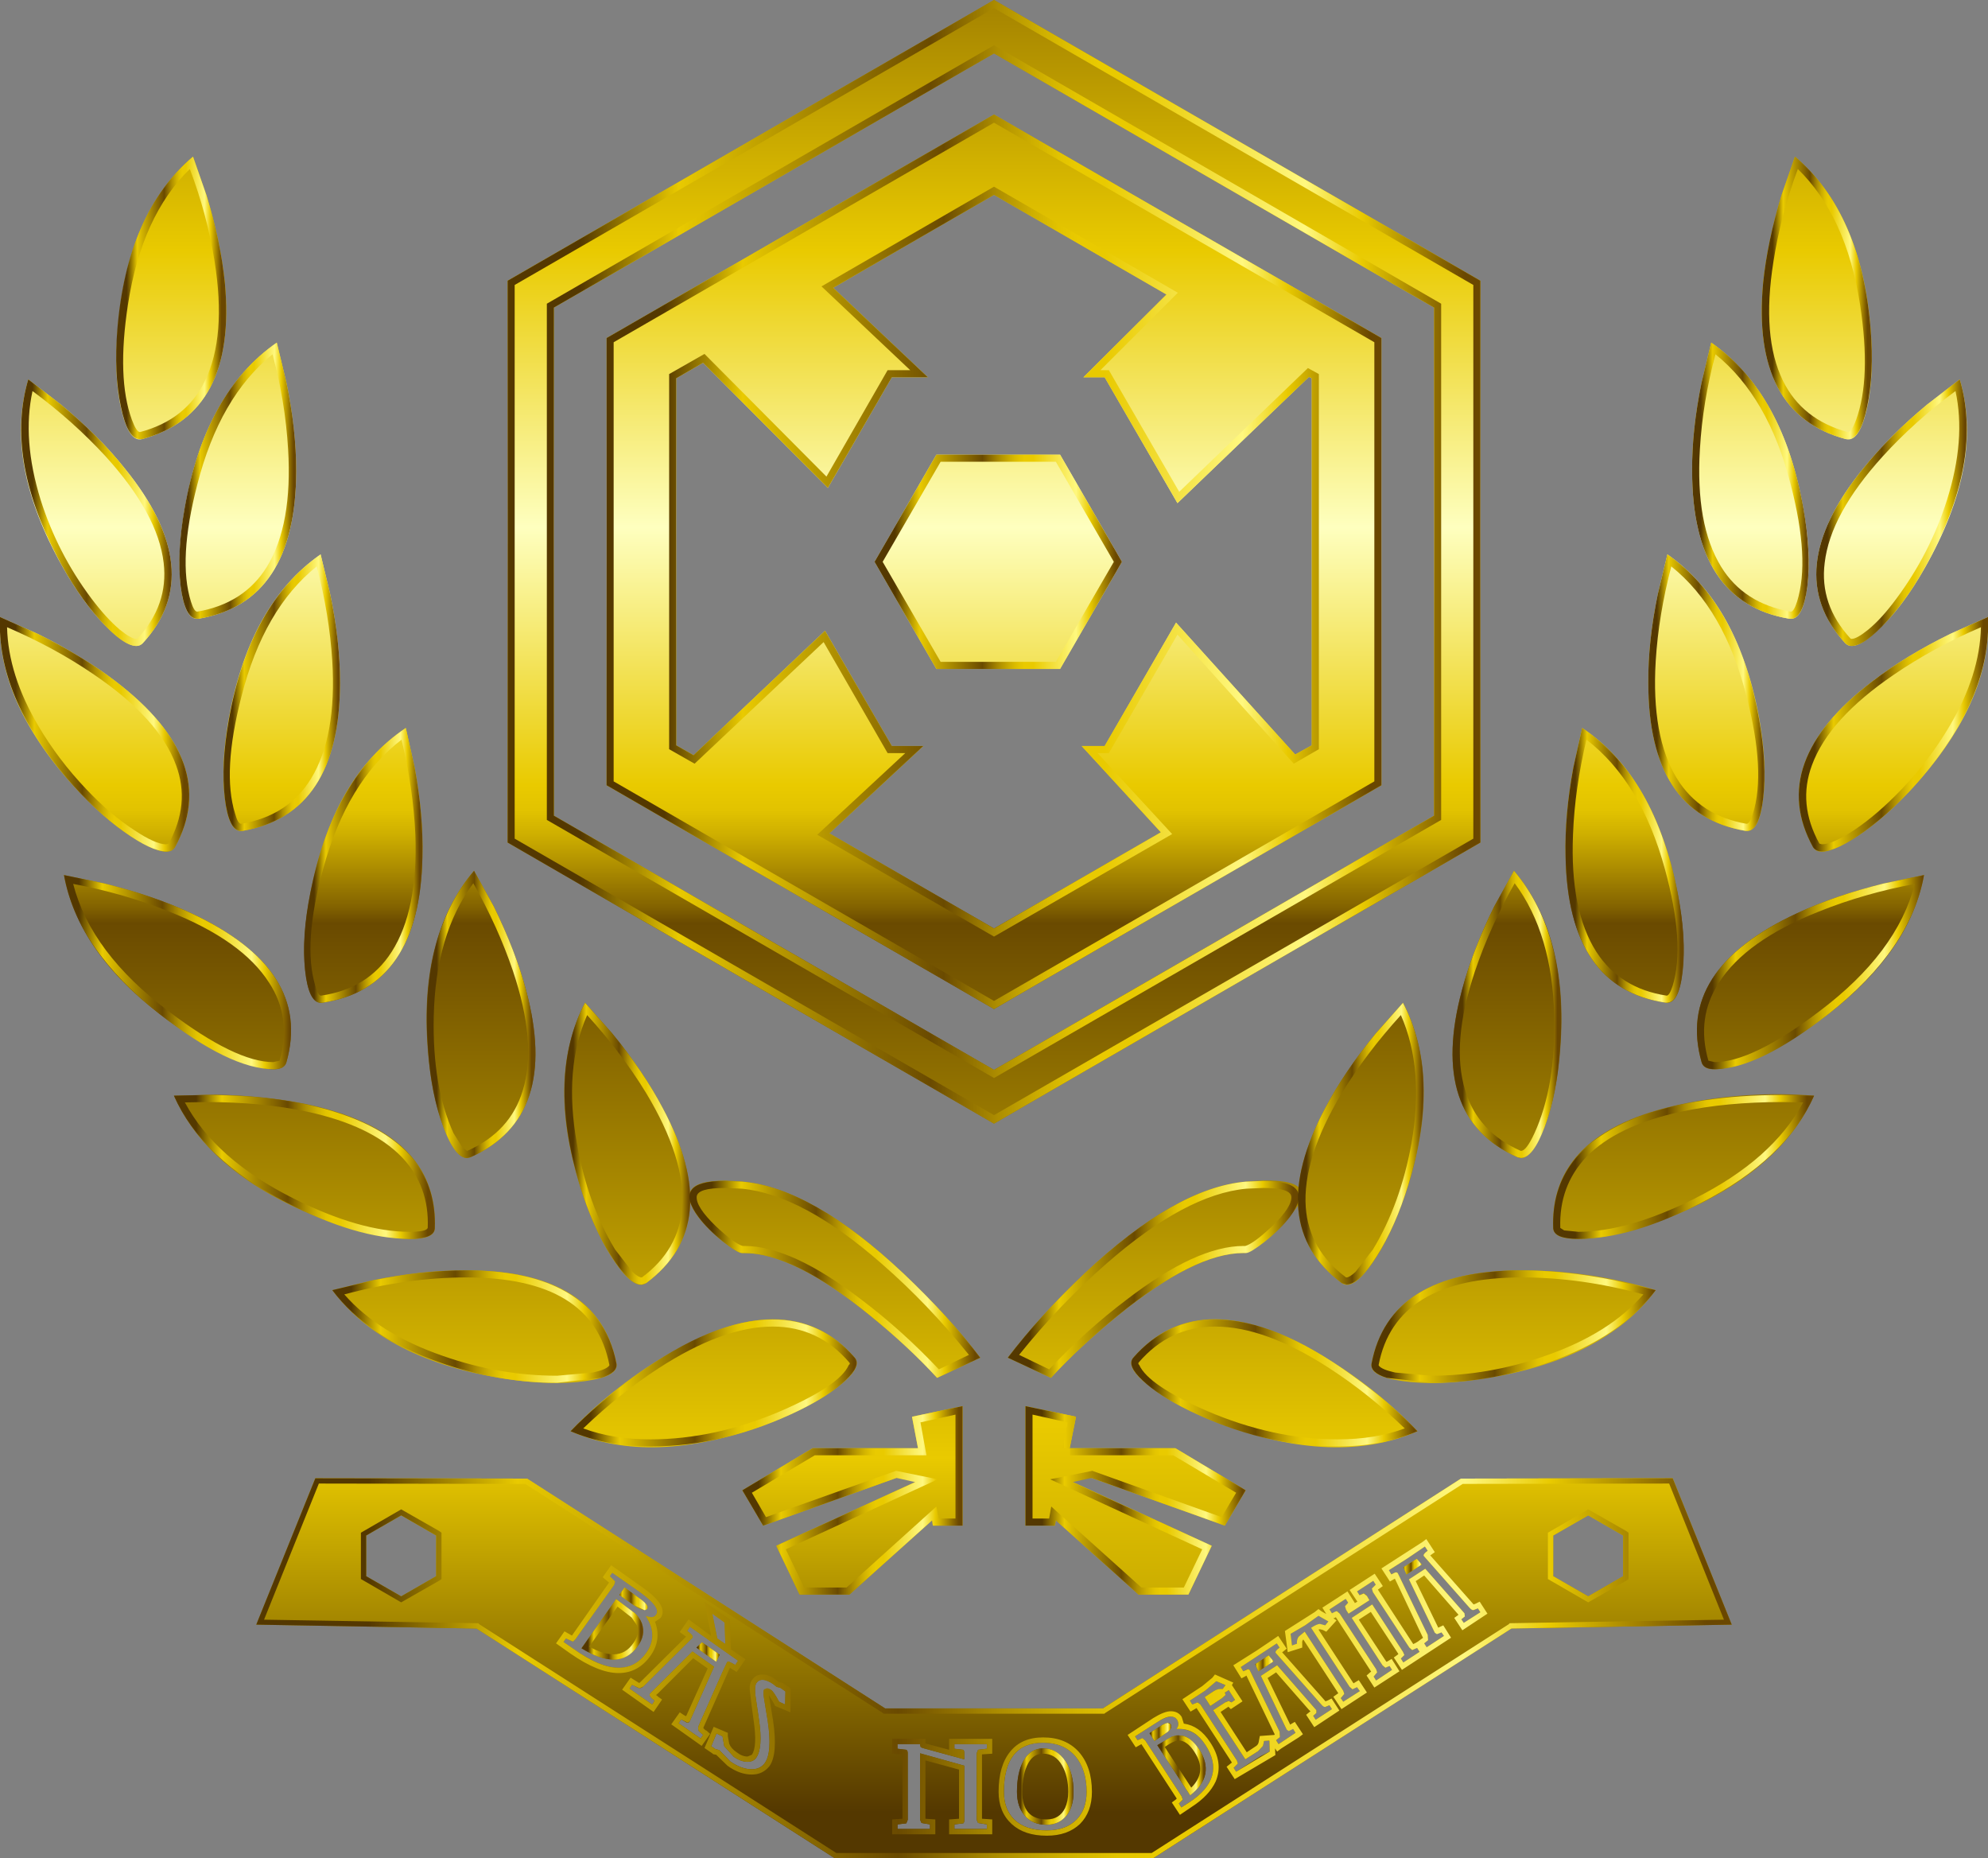 <?xml version="1.0" encoding="UTF-8" standalone="no"?>
<svg xmlns:xlink="http://www.w3.org/1999/xlink" height="262.8px" width="281.2px" xmlns="http://www.w3.org/2000/svg">
  <rect width="100%" height="100%" fill="#808080" stroke="none"/>
  <g transform="matrix(1.0, 0.0, 0.0, 1.0, 140.6, 138.4)">
    <path d="M9.35 -43.8 L-8.15 -43.8 -16.9 -58.95 -8.15 -74.1 9.35 -74.1 18.1 -58.95 9.35 -43.8" fill="url(#gradient0)" fill-rule="evenodd" stroke="none"/>
    <path d="M-54.8 -90.6 L0.0 -122.2 54.8 -90.6 54.8 -27.35 0.0 4.3 -54.8 -27.35 -54.8 -90.6 M-41.15 -87.1 L-44.95 -84.9 -44.95 -33.0 -42.5 -31.6 -23.9 -49.2 -14.45 -32.9 -10.0 -32.9 -23.3 -20.55 0.0 -7.1 23.6 -20.7 12.4 -32.9 15.65 -32.9 25.75 -50.35 42.6 -31.7 44.95 -33.0 44.95 -84.9 44.55 -85.1 25.95 -67.25 15.65 -85.05 12.65 -85.05 24.4 -96.75 0.0 -110.85 -22.75 -97.7 -9.35 -85.05 -14.45 -85.05 -23.5 -69.4 -41.15 -87.1" fill="url(#gradient1)" fill-rule="evenodd" stroke="none"/>
    <path d="M0.0 -130.85 L-62.25 -94.9 -62.25 -23.05 0.0 12.9 62.25 -23.05 62.25 -94.9 0.0 -130.85 M-68.8 -98.7 L0.0 -138.4 68.8 -98.7 68.8 -19.25 0.0 20.5 -68.8 -19.25 -68.8 -98.7" fill="url(#gradient2)" fill-rule="evenodd" stroke="none"/>
    <path d="M-120.5 -76.3 Q-122.3 -75.8 -123.4 -80.3 -124.5 -84.85 -124.0 -91.25 -122.8 -108.15 -113.3 -116.25 L-111.4 -110.8 Q-109.4 -104.25 -108.8 -98.45 -107.05 -79.9 -120.5 -76.3" fill="url(#gradient3)" fill-rule="evenodd" stroke="none"/>
    <path d="M-136.6 -84.75 L-132.0 -81.2 Q-126.6 -76.75 -122.95 -72.15 -111.1 -57.55 -120.4 -47.45 -121.65 -46.1 -125.05 -49.3 -128.5 -52.5 -131.7 -58.15 -140.1 -72.95 -136.6 -84.75" fill="url(#gradient4)" fill-rule="evenodd" stroke="none"/>
    <path d="M-140.6 -51.15 L-135.25 -48.75 Q-128.95 -45.65 -124.25 -42.05 -109.25 -30.6 -115.85 -18.6 -116.75 -17.0 -120.8 -19.35 -124.95 -21.7 -129.4 -26.4 -141.15 -38.9 -140.6 -51.15" fill="url(#gradient5)" fill-rule="evenodd" stroke="none"/>
    <path d="M-115.1 7.1 Q-129.35 -2.6 -131.55 -14.65 L-125.8 -13.45 Q-118.95 -11.75 -113.55 -9.25 -96.35 -1.25 -100.1 11.85 -100.6 13.6 -105.1 12.2 -109.7 10.75 -115.1 7.1" fill="url(#gradient6)" fill-rule="evenodd" stroke="none"/>
    <path d="M-110.1 16.4 Q-103.05 16.55 -97.25 17.75 -78.55 21.7 -79.1 35.3 -79.15 37.1 -83.9 36.75 -88.7 36.4 -94.8 34.05 -111.0 27.8 -116.0 16.55 L-110.1 16.4" fill="url(#gradient7)" fill-rule="evenodd" stroke="none"/>
    <path d="M-53.4 54.45 Q-53.1 56.25 -57.75 56.9 -62.5 57.6 -69.0 56.6 -86.15 54.0 -93.6 44.05 L-87.9 42.65 Q-81.0 41.25 -75.0 41.25 -55.95 41.1 -53.4 54.45" fill="url(#gradient8)" fill-rule="evenodd" stroke="none"/>
    <path d="M-32.15 63.0 Q-48.4 69.0 -59.9 64.0 -53.45 57.25 -45.2 52.6 -28.7 43.25 -19.7 53.6 -18.5 55.0 -22.25 57.85 -26.0 60.7 -32.15 63.0" fill="url(#gradient9)" fill-rule="evenodd" stroke="none"/>
    <path d="M-77.55 21.75 Q-79.4 17.45 -80.0 11.05 -81.6 -5.8 -73.55 -15.25 L-70.75 -10.2 Q-67.7 -4.0 -66.2 1.6 -61.35 19.6 -74.05 25.25 -75.75 26.0 -77.55 21.75" fill="url(#gradient10)" fill-rule="evenodd" stroke="none"/>
    <path d="M-57.85 3.4 L-54.0 7.75 Q-49.6 13.1 -46.85 18.3 -38.05 34.8 -49.2 43.05 -50.7 44.15 -53.4 40.4 -56.15 36.55 -58.2 30.45 -63.55 14.35 -57.85 3.4" fill="url(#gradient11)" fill-rule="evenodd" stroke="none"/>
    <path d="M-83.2 -35.45 L-81.95 -29.85 Q-80.7 -23.05 -80.85 -17.25 -81.2 1.35 -95.0 3.4 -96.85 3.7 -97.4 -0.9 -97.95 -5.55 -96.75 -11.85 -93.6 -28.5 -83.2 -35.45" fill="url(#gradient12)" fill-rule="evenodd" stroke="none"/>
    <path d="M-101.45 -89.95 L-100.1 -84.35 Q-98.7 -77.65 -98.7 -71.8 -98.75 -53.2 -112.5 -50.9 -114.35 -50.6 -115.0 -55.15 -115.6 -59.8 -114.55 -66.1 -111.7 -82.8 -101.45 -89.95" fill="url(#gradient13)" fill-rule="evenodd" stroke="none"/>
    <path d="M-108.35 -36.15 Q-105.5 -52.85 -95.25 -60.0 L-93.9 -54.4 Q-92.5 -47.7 -92.5 -41.85 -92.55 -23.25 -106.3 -20.9 -108.15 -20.6 -108.75 -25.15 -109.4 -29.8 -108.35 -36.15" fill="url(#gradient14)" fill-rule="evenodd" stroke="none"/>
    <path d="M25.65 66.4 L35.6 72.35 32.65 77.35 13.8 70.6 9.9 70.6 30.8 80.2 27.5 87.1 20.45 87.1 8.75 76.6 8.6 77.35 4.45 77.35 4.45 60.45 11.6 61.95 10.7 66.45 10.75 66.4 25.65 66.4" fill="url(#gradient15)" fill-rule="evenodd" stroke="none"/>
    <path d="M35.6 38.8 Q28.7 38.6 17.7 47.5 12.2 51.95 8.05 56.45 L1.95 53.6 Q6.4 47.75 12.8 41.7 25.65 29.6 35.6 28.7 51.5 27.3 35.6 38.8" fill="url(#gradient16)" fill-rule="evenodd" stroke="none"/>
    <path d="M-32.65 77.35 L-35.6 72.35 -25.65 66.4 -10.75 66.4 -11.6 61.95 -4.45 60.45 -4.45 77.35 -8.65 77.35 -8.75 76.6 -20.45 87.1 -27.5 87.1 -30.8 80.2 -9.9 70.6 -13.8 70.6 -32.65 77.35" fill="url(#gradient17)" fill-rule="evenodd" stroke="none"/>
    <path d="M-35.6 38.8 Q-36.3 38.8 -38.5 37.05 -40.9 35.1 -42.15 33.25 -45.8 27.8 -35.6 28.7 -25.65 29.6 -12.8 41.7 -6.4 47.75 -1.95 53.6 L-8.05 56.45 Q-12.15 51.95 -17.7 47.5 -28.7 38.6 -35.6 38.8" fill="url(#gradient18)" fill-rule="evenodd" stroke="none"/>
    <path d="M120.5 -76.3 Q107.05 -79.9 108.8 -98.45 109.4 -104.25 111.4 -110.8 L113.3 -116.25 Q122.85 -108.15 124.05 -91.25 124.5 -84.85 123.4 -80.3 122.3 -75.8 120.5 -76.3" fill="url(#gradient19)" fill-rule="evenodd" stroke="none"/>
    <path d="M132.0 -81.2 L136.6 -84.75 Q140.1 -72.95 131.7 -58.15 128.5 -52.5 125.05 -49.3 121.65 -46.1 120.4 -47.45 111.1 -57.55 122.95 -72.15 126.65 -76.75 132.0 -81.2" fill="url(#gradient20)" fill-rule="evenodd" stroke="none"/>
    <path d="M135.25 -48.75 L140.6 -51.15 Q141.15 -38.9 129.4 -26.4 124.95 -21.7 120.8 -19.35 116.75 -17.0 115.85 -18.6 109.25 -30.6 124.25 -42.05 128.95 -45.65 135.25 -48.75" fill="url(#gradient21)" fill-rule="evenodd" stroke="none"/>
    <path d="M100.1 11.85 Q96.35 -1.25 113.6 -9.25 118.95 -11.75 125.8 -13.45 L131.55 -14.65 Q129.35 -2.6 115.1 7.1 109.7 10.75 105.1 12.2 100.6 13.6 100.1 11.85" fill="url(#gradient22)" fill-rule="evenodd" stroke="none"/>
    <path d="M97.25 17.75 Q106.55 15.8 116.0 16.55 111.0 27.8 94.8 34.05 88.7 36.4 83.9 36.75 79.2 37.1 79.1 35.3 78.55 21.7 97.25 17.75" fill="url(#gradient23)" fill-rule="evenodd" stroke="none"/>
    <path d="M53.4 54.45 Q55.95 41.1 75.0 41.25 84.55 41.3 93.6 44.05 86.2 54.0 69.0 56.6 62.5 57.6 57.75 56.9 53.1 56.25 53.4 54.45" fill="url(#gradient24)" fill-rule="evenodd" stroke="none"/>
    <path d="M19.7 53.6 Q28.7 43.25 45.2 52.6 53.45 57.25 59.9 64.0 48.4 69.0 32.15 63.0 26.0 60.7 22.25 57.85 18.5 55.0 19.7 53.6" fill="url(#gradient25)" fill-rule="evenodd" stroke="none"/>
    <path d="M66.2 1.6 Q67.7 -4.0 70.75 -10.2 L73.55 -15.25 Q81.6 -5.8 80.0 11.05 79.4 17.45 77.55 21.75 75.75 26.0 74.05 25.25 61.35 19.6 66.2 1.6" fill="url(#gradient26)" fill-rule="evenodd" stroke="none"/>
    <path d="M49.2 43.05 Q38.1 34.8 46.85 18.3 49.6 13.1 54.0 7.75 L57.85 3.4 Q63.55 14.35 58.2 30.45 56.15 36.55 53.4 40.4 50.7 44.15 49.2 43.05" fill="url(#gradient27)" fill-rule="evenodd" stroke="none"/>
    <path d="M81.95 -29.85 L83.2 -35.45 Q93.6 -28.5 96.75 -11.85 97.95 -5.55 97.4 -0.9 96.85 3.7 95.0 3.4 81.2 1.35 80.85 -17.25 80.7 -23.1 81.95 -29.85" fill="url(#gradient28)" fill-rule="evenodd" stroke="none"/>
    <path d="M100.1 -84.35 L101.45 -89.95 Q111.7 -82.8 114.55 -66.1 115.65 -59.8 115.0 -55.15 114.35 -50.6 112.5 -50.9 98.75 -53.2 98.75 -71.8 98.7 -77.6 100.1 -84.35" fill="url(#gradient29)" fill-rule="evenodd" stroke="none"/>
    <path d="M92.55 -41.85 Q92.5 -47.65 93.9 -54.4 L95.25 -60.0 Q105.5 -52.85 108.35 -36.15 109.4 -29.8 108.75 -25.15 108.15 -20.6 106.3 -20.9 92.55 -23.25 92.55 -41.85" fill="url(#gradient30)" fill-rule="evenodd" stroke="none"/>
    <path d="M25.0 105.45 Q25.35 106.05 24.25 106.75 L22.7 107.8 22.0 106.7 23.55 105.7 Q24.7 104.95 25.0 105.45" fill="url(#gradient31)" fill-rule="evenodd" stroke="none"/>
    <path d="M26.55 107.05 Q27.85 107.25 29.0 108.95 31.4 112.65 27.75 115.5 L23.1 108.4 25.15 107.2 26.55 107.05" fill="url(#gradient32)" fill-rule="evenodd" stroke="none"/>
    <path d="M-49.05 89.1 Q-49.45 89.65 -50.95 88.6 L-53.0 87.15 -52.25 86.1 -50.2 87.6 Q-48.75 88.6 -49.05 89.1" fill="url(#gradient33)" fill-rule="evenodd" stroke="none"/>
    <path d="M36.95 96.95 L38.85 95.7 39.55 96.55 37.4 97.95 36.95 96.95" fill="url(#gradient34)" fill-rule="evenodd" stroke="none"/>
    <path d="M-49.8 91.2 Q-49.25 92.85 -50.4 94.4 -52.9 98.0 -58.35 94.7 L-53.45 87.75 -50.85 89.7 Q-50.1 90.35 -49.8 91.2" fill="url(#gradient35)" fill-rule="evenodd" stroke="none"/>
    <path d="M-38.8 95.6 L-39.3 96.6 -42.1 94.6 -41.3 93.85 -38.8 95.6" fill="url(#gradient36)" fill-rule="evenodd" stroke="none"/>
    <path d="M6.95 108.85 Q8.9 108.85 10.1 110.65 11.25 112.35 11.25 115.0 11.25 117.05 10.3 118.3 9.25 119.65 7.45 119.65 5.4 119.65 4.3 118.3 3.25 117.05 3.25 115.0 3.25 112.3 4.15 110.65 5.15 108.85 6.95 108.85" fill="url(#gradient37)" fill-rule="evenodd" stroke="none"/>
    <path d="M60.8 81.65 Q60.65 81.4 61.35 80.9 L60.95 80.3 58.45 82.0 55.85 83.65 56.2 84.25 Q56.9 83.8 57.1 84.05 L61.35 92.8 61.4 93.55 60.85 94.0 61.2 94.55 63.65 92.95 63.3 92.45 62.35 92.5 58.7 84.95 61.0 83.45 66.55 89.75 66.6 90.2 66.1 90.6 66.45 91.1 68.8 89.6 68.45 89.05 67.85 89.3 Q67.6 89.3 67.25 88.95 L60.8 81.65 M84.05 87.35 L89.0 84.5 89.0 78.75 84.05 75.9 79.1 78.75 79.1 84.5 84.05 87.35 M25.8 106.1 Q26.3 105.5 25.9 104.8 25.2 103.75 23.0 105.2 L19.95 107.15 20.3 107.7 Q20.9 107.4 21.05 107.45 L21.4 107.75 26.55 115.65 26.7 116.1 26.15 116.65 26.5 117.2 27.6 116.5 Q32.95 113.0 29.9 108.35 28.35 105.95 25.8 106.1 M30.6 102.85 L29.8 101.6 31.1 100.75 Q31.6 100.45 32.35 100.45 L32.75 99.9 31.45 99.35 29.85 100.7 27.7 102.1 28.05 102.65 28.85 102.35 29.2 102.65 34.35 110.55 34.5 111.0 33.9 111.6 34.25 112.15 37.7 109.95 39.0 109.3 38.95 107.75 38.2 107.8 38.05 108.5 37.35 109.25 35.55 110.4 31.0 103.45 32.7 102.35 Q33.25 102.0 33.6 102.35 L34.1 102.0 33.2 100.6 Q32.95 100.8 32.65 100.95 L32.75 101.3 32.25 101.75 30.6 102.85 M44.85 91.8 L45.8 91.3 46.85 91.45 47.3 90.9 45.9 90.1 44.0 91.45 41.95 92.65 42.15 94.3 42.85 94.05 Q42.8 93.45 43.1 93.05 L43.95 92.35 49.4 100.7 49.55 101.15 49.05 101.75 49.4 102.25 51.75 100.75 51.35 100.2 50.65 100.5 50.3 100.15 44.85 91.8 M49.65 88.75 L50.1 88.25 49.75 87.7 47.45 89.2 47.8 89.75 48.55 89.45 48.9 89.8 54.05 97.65 54.2 98.1 53.7 98.7 54.05 99.25 56.3 97.75 55.95 97.2 55.3 97.45 54.95 97.1 50.6 90.4 53.5 88.5 57.85 95.2 58.05 95.65 57.55 96.15 57.9 96.7 60.2 95.2 59.85 94.65 59.1 94.95 58.75 94.6 53.6 86.75 53.45 86.25 54.0 85.7 53.65 85.15 51.35 86.65 51.7 87.2 Q52.2 86.9 52.4 86.95 L52.75 87.3 53.1 87.9 50.15 89.8 49.8 89.25 49.65 88.75 M40.4 94.6 L40.0 94.0 34.9 97.35 35.25 97.95 Q35.95 97.5 36.15 97.75 L40.4 106.5 40.45 107.25 39.9 107.7 40.25 108.25 42.65 106.65 42.3 106.1 41.4 106.2 37.75 98.6 40.05 97.1 45.6 103.45 45.6 103.85 45.15 104.25 45.5 104.8 47.8 103.3 47.45 102.75 46.9 103.0 46.3 102.65 39.85 95.35 Q39.7 95.1 40.4 94.6 M1.4 115.0 Q1.4 117.45 2.85 118.9 4.45 120.45 7.45 120.45 10.2 120.45 11.7 118.9 13.1 117.45 13.1 115.0 13.1 111.85 11.5 109.95 9.85 108.05 6.95 108.05 1.4 108.05 1.4 115.0 M-9.9 108.85 L-10.35 108.7 -10.45 108.4 -10.45 108.25 -13.65 108.25 -13.65 108.9 -12.4 109.05 Q-12.2 109.15 -12.2 109.55 L-12.2 118.95 -12.4 119.45 -13.65 119.6 -13.65 120.25 -9.05 120.25 -9.05 119.6 -10.25 119.4 -10.45 118.95 -10.45 109.55 -4.2 111.3 -4.2 118.95 Q-4.2 119.35 -4.35 119.45 L-5.6 119.6 -5.6 120.25 -1.0 120.25 -1.0 119.6 -2.25 119.4 -2.45 118.95 -2.45 109.55 -2.25 109.05 -1.0 108.9 -1.0 108.25 -5.6 108.25 -5.6 108.9 -4.35 109.05 Q-4.2 109.15 -4.2 109.55 L-4.2 110.4 -9.9 108.85 M-30.75 100.15 L-31.25 99.75 Q-32.95 98.65 -33.6 99.6 -33.9 100.05 -33.75 101.35 L-33.25 104.75 Q-32.65 108.8 -33.65 110.2 -34.05 110.75 -34.95 110.75 -35.85 110.7 -36.8 110.05 L-38.15 108.55 -38.4 107.15 -39.25 106.75 -40.0 108.55 -39.4 108.95 -38.85 109.1 -37.3 110.7 Q-35.85 111.7 -34.55 111.8 -33.1 111.9 -32.4 110.9 -31.35 109.4 -32.0 105.0 L-32.5 101.95 Q-32.7 100.8 -32.5 100.5 L-31.5 100.6 Q-31.15 100.85 -30.4 102.25 L-29.55 102.65 -29.5 100.8 -30.2 100.3 -30.75 100.15 M-39.15 93.3 L-38.0 94.1 -38.1 91.05 -39.85 89.8 -39.15 93.3 M-49.15 95.3 Q-47.45 92.85 -49.25 90.15 -48.25 90.6 -47.8 89.95 -47.05 88.95 -50.0 86.8 L-54.0 84.0 -54.35 84.5 -53.6 85.25 -53.75 85.75 -59.2 93.4 -59.55 93.75 -60.55 93.3 -60.9 93.8 -59.45 94.8 Q-52.3 99.85 -49.15 95.3 M-43.0 91.65 L-43.4 92.25 Q-42.45 92.9 -42.65 93.2 L-49.6 100.1 Q-49.95 100.45 -50.35 100.3 L-51.2 99.85 -51.55 100.4 -48.35 102.65 -48.0 102.1 Q-48.9 101.45 -48.65 101.1 L-42.65 95.15 -39.6 97.3 -43.05 105.05 Q-43.2 105.3 -43.5 105.2 L-44.25 104.75 -44.6 105.3 -41.5 107.45 -41.15 106.95 -41.75 106.4 Q-41.95 106.05 -41.75 105.6 L-38.45 98.15 -37.75 96.65 Q-37.55 96.45 -36.6 97.05 L-36.2 96.45 -43.0 91.65 M-78.9 84.5 L-78.9 78.75 Q-81.35 77.35 -83.85 75.9 L-88.8 78.75 -88.8 84.5 Q-86.3 85.95 -83.85 87.35 L-78.9 84.5 M-73.2 91.9 L-104.35 91.35 -96.0 70.65 -66.05 70.7 -15.4 103.2 15.4 103.2 66.05 70.7 96.0 70.65 104.35 91.35 73.2 91.9 22.5 124.4 -22.5 124.4 -73.2 91.9" fill="url(#gradient38)" fill-rule="evenodd" stroke="none"/>
    <path d="M57.9 83.25 L59.8 82.05 60.5 82.85 58.35 84.25 57.9 83.25" fill="url(#gradient39)" fill-rule="evenodd" stroke="none"/>
    <path d="M9.35 -43.8 L-8.15 -43.8 -16.9 -58.95 -8.15 -74.1 9.35 -74.1 18.1 -58.95 9.35 -43.8 M8.75 -73.1 L-7.55 -73.1 -15.75 -58.95 -7.55 -44.8 8.75 -44.8 16.95 -58.95 8.75 -73.1" fill="url(#gradient40)" fill-rule="evenodd" stroke="none"/>
    <path d="M-54.8 -90.6 L0.0 -122.2 54.8 -90.6 54.8 -27.35 0.0 4.3 -54.8 -27.35 -54.8 -90.6 M0.0 -121.05 L-53.8 -90.0 -53.8 -27.9 0.0 3.15 53.8 -27.9 53.8 -90.0 0.0 -121.05 M-41.15 -87.1 L-44.95 -84.9 -44.95 -33.0 -42.5 -31.6 -23.9 -49.2 -14.45 -32.9 -10.0 -32.9 -23.3 -20.55 0.0 -7.1 23.6 -20.7 12.4 -32.9 15.65 -32.9 25.75 -50.35 42.6 -31.7 44.95 -33.0 44.95 -84.9 44.55 -85.1 25.95 -67.25 15.65 -85.05 12.65 -85.05 24.4 -96.75 0.0 -110.85 -22.75 -97.7 -9.35 -85.05 -14.45 -85.05 -23.5 -69.4 -41.15 -87.1 M-45.95 -85.5 L-40.95 -88.35 -23.7 -71.0 -15.05 -86.05 -11.85 -86.05 -24.4 -97.9 0.0 -112.0 26.0 -97.0 15.05 -86.05 16.25 -86.05 26.2 -68.85 44.4 -86.35 45.95 -85.5 45.95 -32.45 42.4 -30.4 25.95 -48.65 16.25 -31.9 14.65 -31.9 25.2 -20.45 0.0 -5.95 -25.0 -20.35 -12.55 -31.9 -15.05 -31.9 -24.1 -47.6 -42.35 -30.4 -45.95 -32.45 -45.95 -85.5" fill="url(#gradient41)" fill-rule="evenodd" stroke="none"/>
    <path d="M0.0 -130.85 L-62.25 -94.9 -62.25 -23.05 0.0 12.9 62.25 -23.05 62.25 -94.9 0.0 -130.85 M-68.8 -98.7 L0.0 -138.4 68.8 -98.7 68.8 -19.25 0.0 20.5 -68.8 -19.25 -68.8 -98.7 M0.0 -137.25 L-67.8 -98.1 -67.8 -19.8 0.0 19.3 67.8 -19.8 67.8 -98.1 0.0 -137.25 M-63.25 -95.45 L0.0 -132.0 63.25 -95.45 63.25 -22.45 0.0 14.05 -63.25 -22.45 -63.25 -95.45" fill="url(#gradient42)" fill-rule="evenodd" stroke="none"/>
    <path d="M-120.8 -77.3 Q-114.3 -79.0 -111.6 -84.55 -108.55 -90.8 -110.25 -101.45 -111.3 -108.05 -113.75 -114.5 -120.55 -107.9 -122.5 -95.35 -124.1 -84.9 -121.95 -79.05 -121.3 -77.3 -120.8 -77.3 M-113.3 -116.25 L-111.4 -110.8 Q-109.4 -104.25 -108.8 -98.45 -107.05 -79.9 -120.5 -76.3 L-120.8 -76.3 Q-122.55 -76.3 -123.5 -80.9 -124.5 -85.55 -124.0 -91.85 -122.65 -108.3 -113.3 -116.25" fill="url(#gradient43)" fill-rule="evenodd" stroke="none"/>
    <path d="M-117.45 -58.8 Q-118.25 -65.7 -125.65 -73.85 -130.2 -78.8 -136.0 -83.1 -137.5 -76.25 -134.85 -67.7 -132.45 -60.15 -127.7 -53.8 -125.55 -50.95 -123.65 -49.35 -122.05 -48.05 -121.3 -48.05 L-121.15 -48.1 Q-116.75 -52.85 -117.45 -58.8 M-136.6 -84.75 L-132.0 -81.2 Q-126.6 -76.75 -122.95 -72.15 -111.1 -57.55 -120.4 -47.45 -120.8 -47.05 -121.3 -47.05 -123.15 -47.05 -126.4 -50.65 -129.75 -54.35 -132.55 -59.75 -139.85 -73.75 -136.6 -84.75" fill="url(#gradient44)" fill-rule="evenodd" stroke="none"/>
    <path d="M-140.6 -51.15 L-135.25 -48.75 Q-128.95 -45.65 -124.25 -42.05 -109.25 -30.6 -115.85 -18.6 -116.2 -18.0 -117.1 -18.0 -119.2 -18.0 -123.15 -20.85 -127.3 -23.85 -131.15 -28.35 -141.1 -40.05 -140.6 -51.15 M-139.6 -49.7 Q-139.45 -42.95 -135.15 -35.7 -132.35 -30.95 -128.4 -26.8 -125.0 -23.2 -121.6 -21.0 -118.6 -19.0 -117.1 -19.0 L-116.75 -19.1 Q-113.65 -24.7 -115.7 -30.2 -118.1 -36.75 -127.3 -43.0 -132.85 -46.8 -139.6 -49.7" fill="url(#gradient45)" fill-rule="evenodd" stroke="none"/>
    <path d="M-131.55 -14.65 L-125.8 -13.45 Q-118.95 -11.75 -113.55 -9.25 -96.35 -1.25 -100.1 11.85 -100.4 12.8 -101.95 12.8 -108.05 12.8 -118.1 4.95 -129.65 -4.15 -131.55 -14.65 M-130.25 -13.4 Q-127.75 -3.65 -116.7 4.65 -107.25 11.8 -101.95 11.8 L-101.05 11.6 Q-99.3 5.5 -102.55 0.55 -106.35 -5.4 -116.7 -9.5 -123.05 -12.05 -130.25 -13.4" fill="url(#gradient46)" fill-rule="evenodd" stroke="none"/>
    <path d="M-116.0 16.55 L-111.45 16.45 Q-99.45 16.45 -91.3 19.5 -78.7 24.2 -79.1 35.3 -79.15 36.8 -82.65 36.8 -90.15 36.8 -100.1 31.65 -112.0 25.55 -116.0 16.55 M-111.45 17.45 L-114.45 17.5 Q-110.15 25.55 -99.05 31.1 -89.65 35.8 -82.65 35.8 -80.3 35.8 -80.1 35.25 -79.85 29.35 -83.75 25.25 -88.1 20.75 -97.2 18.8 -103.55 17.45 -111.45 17.45" fill="url(#gradient47)" fill-rule="evenodd" stroke="none"/>
    <path d="M-61.25 43.9 Q-54.8 47.2 -53.4 54.45 -53.2 55.7 -55.55 56.45 L-61.8 57.15 Q-70.25 57.15 -78.6 54.2 -88.65 50.65 -93.6 44.05 L-87.75 42.65 Q-80.7 41.25 -74.65 41.25 -66.4 41.25 -61.25 43.9 M-61.8 56.15 L-56.75 55.7 Q-54.9 55.3 -54.45 54.75 L-54.4 54.65 Q-56.75 42.25 -74.65 42.25 -82.9 42.25 -91.9 44.65 -87.05 50.2 -77.95 53.35 -69.95 56.15 -61.8 56.15" fill="url(#gradient48)" fill-rule="evenodd" stroke="none"/>
    <path d="M-48.6 66.15 Q-54.9 66.15 -59.9 64.0 -56.1 60.05 -50.65 56.1 -39.75 48.2 -31.3 48.2 -24.4 48.2 -19.7 53.6 -18.75 54.7 -21.0 56.8 -23.2 58.9 -27.45 61.0 -37.95 66.15 -48.6 66.15 M-31.3 49.2 Q-38.35 49.2 -47.45 55.1 -53.0 58.7 -58.1 63.6 -53.95 65.15 -48.6 65.15 -39.45 65.15 -30.05 61.1 -21.8 57.5 -20.55 54.65 -20.3 54.45 -20.45 54.3 -24.8 49.2 -31.3 49.2" fill="url(#gradient49)" fill-rule="evenodd" stroke="none"/>
    <path d="M-73.55 -15.25 L-70.75 -10.2 Q-67.7 -4.0 -66.2 1.6 -61.35 19.6 -74.05 25.25 L-74.55 25.35 Q-76.25 25.35 -77.9 20.95 -79.6 16.4 -80.05 10.15 -81.3 -6.1 -73.55 -15.25 M-73.65 -13.5 Q-79.0 -6.3 -79.25 5.4 -79.45 15.3 -76.45 21.85 L-75.2 23.85 -74.55 24.35 -74.5 24.35 Q-68.4 21.65 -66.65 15.8 -64.6 9.15 -68.05 -1.1 -70.15 -7.3 -73.65 -13.5" fill="url(#gradient50)" fill-rule="evenodd" stroke="none"/>
    <path d="M-57.85 3.4 L-54.0 7.75 Q-49.6 13.1 -46.85 18.3 -38.05 34.8 -49.2 43.05 L-49.85 43.25 Q-51.6 43.25 -54.15 39.2 -56.8 35.05 -58.6 29.15 -63.25 13.8 -57.85 3.4 M-49.25 16.1 Q-52.65 10.55 -57.55 5.15 -60.9 12.75 -59.0 23.3 -57.5 31.85 -53.6 38.3 L-51.15 41.45 Q-50.3 42.25 -49.85 42.25 L-49.8 42.25 Q-44.55 38.35 -44.1 32.35 -43.6 25.45 -49.25 16.1" fill="url(#gradient51)" fill-rule="evenodd" stroke="none"/>
    <path d="M-94.9 -15.5 Q-97.8 -4.9 -96.0 1.0 -95.6 2.4 -95.2 2.4 -88.55 1.45 -85.2 -3.8 -81.45 -9.65 -81.85 -20.4 -82.15 -26.9 -83.8 -33.8 -91.5 -27.9 -94.9 -15.5 M-83.2 -35.45 L-81.95 -29.85 Q-80.7 -23.05 -80.85 -17.25 -81.2 1.35 -95.0 3.4 L-95.2 3.4 Q-96.95 3.4 -97.45 -1.2 -97.95 -5.95 -96.7 -12.15 -93.45 -28.55 -83.2 -35.45" fill="url(#gradient52)" fill-rule="evenodd" stroke="none"/>
    <path d="M-112.7 -69.85 Q-115.45 -59.25 -113.6 -53.35 -113.15 -51.9 -112.7 -51.9 -106.05 -53.05 -102.85 -58.25 -99.2 -64.2 -99.85 -74.9 -100.25 -81.65 -102.05 -88.3 -109.55 -82.25 -112.7 -69.85 M-101.45 -89.95 L-100.1 -84.35 Q-98.7 -77.65 -98.7 -71.8 -98.75 -53.2 -112.5 -50.9 L-112.7 -50.9 Q-114.45 -50.9 -115.05 -55.5 -115.6 -60.2 -114.5 -66.45 -111.6 -82.9 -101.45 -89.95" fill="url(#gradient53)" fill-rule="evenodd" stroke="none"/>
    <path d="M-95.25 -60.0 L-93.9 -54.4 Q-92.5 -47.7 -92.5 -41.85 -92.55 -23.25 -106.3 -20.9 L-106.5 -20.9 Q-108.25 -20.9 -108.8 -25.55 -109.35 -30.25 -108.25 -36.5 -105.35 -52.95 -95.25 -60.0 M-95.8 -58.3 Q-103.3 -52.3 -106.45 -39.9 -109.2 -29.25 -107.35 -23.35 -106.95 -21.9 -106.5 -21.9 -99.85 -23.0 -96.6 -28.3 -92.95 -34.25 -93.6 -44.95 -94.0 -51.4 -95.8 -58.3" fill="url(#gradient54)" fill-rule="evenodd" stroke="none"/>
    <path d="M10.75 67.4 L10.75 66.5 9.75 66.3 10.4 62.75 5.45 61.65 5.45 76.35 7.8 76.35 8.1 74.65 20.85 86.1 26.85 86.1 29.45 80.7 7.95 70.8 13.9 69.6 32.2 76.15 34.25 72.7 25.35 67.4 10.75 67.4 M25.65 66.4 L35.6 72.35 32.65 77.35 13.8 70.6 11.1 71.2 30.8 80.2 27.5 87.1 20.45 87.1 8.75 76.6 8.6 77.35 4.45 77.35 4.45 60.45 11.6 61.95 10.7 66.45 10.75 66.4 25.65 66.4" fill="url(#gradient55)" fill-rule="evenodd" stroke="none"/>
    <path d="M35.6 28.7 L38.1 28.6 Q45.65 28.6 41.85 33.7 40.5 35.45 38.3 37.2 36.25 38.8 35.65 38.8 L35.3 38.8 Q28.35 38.8 17.5 47.65 12.1 52.05 8.05 56.45 L1.95 53.6 Q6.4 47.75 12.8 41.7 25.65 29.6 35.6 28.7 M38.1 29.6 L35.7 29.7 Q27.1 30.5 15.9 40.3 9.3 46.05 3.55 53.2 L7.8 55.25 Q13.05 49.7 18.75 45.4 28.65 37.8 35.3 37.8 L35.55 37.8 Q36.75 37.45 39.35 35.0 42.2 32.25 42.05 30.8 41.9 29.6 38.1 29.6" fill="url(#gradient56)" fill-rule="evenodd" stroke="none"/>
    <path d="M-32.65 77.35 L-35.6 72.35 -25.65 66.4 -10.75 66.4 -11.6 61.95 -4.45 60.45 -4.45 77.35 -8.65 77.35 -8.75 76.6 -20.45 87.1 -27.5 87.1 -30.8 80.2 -11.15 71.2 -13.8 70.6 -32.65 77.35 M-34.25 72.7 L-32.25 76.15 -13.85 69.6 -7.95 70.8 -29.45 80.7 -26.85 86.1 -20.85 86.1 -8.15 74.65 -7.8 76.35 -5.45 76.35 -5.45 61.65 -10.4 62.75 -9.55 67.4 -25.35 67.4 -34.25 72.7" fill="url(#gradient57)" fill-rule="evenodd" stroke="none"/>
    <path d="M-38.1 28.6 L-35.6 28.7 Q-25.65 29.6 -12.8 41.7 -6.4 47.75 -1.95 53.6 L-8.05 56.45 Q-12.1 52.05 -17.5 47.65 -28.35 38.8 -35.3 38.8 L-35.65 38.8 Q-36.25 38.8 -38.3 37.2 -40.5 35.45 -41.8 33.7 -45.6 28.6 -38.1 28.6 M-35.7 29.7 L-38.1 29.6 Q-41.9 29.6 -42.05 30.8 -42.2 32.25 -39.35 35.0 -36.75 37.45 -35.55 37.8 L-35.3 37.8 Q-28.65 37.8 -18.75 45.4 -13.05 49.7 -7.8 55.25 L-3.55 53.2 Q-9.3 46.05 -15.9 40.3 -27.1 30.5 -35.7 29.7" fill="url(#gradient58)" fill-rule="evenodd" stroke="none"/>
    <path d="M120.8 -76.3 L120.5 -76.3 Q107.05 -79.9 108.8 -98.45 109.4 -104.25 111.4 -110.8 L113.3 -116.25 Q122.65 -108.3 124.0 -91.85 124.5 -85.55 123.5 -80.9 122.55 -76.3 120.8 -76.3 M121.95 -79.05 Q124.1 -84.9 122.5 -95.35 120.55 -107.85 113.7 -114.5 111.25 -107.9 110.25 -101.4 108.55 -90.75 111.6 -84.55 114.3 -79.05 120.75 -77.3 121.3 -77.3 121.95 -79.05" fill="url(#gradient59)" fill-rule="evenodd" stroke="none"/>
    <path d="M125.7 -73.85 Q118.3 -65.7 117.5 -58.8 116.75 -52.9 121.15 -48.1 L121.3 -48.05 Q122.05 -48.05 123.65 -49.35 125.55 -50.9 127.65 -53.75 132.4 -60.15 134.8 -67.7 137.5 -76.25 136.0 -83.1 130.2 -78.8 125.7 -73.85 M132.0 -81.2 L136.6 -84.75 Q139.85 -73.75 132.55 -59.75 129.75 -54.35 126.4 -50.65 123.15 -47.05 121.3 -47.05 120.8 -47.05 120.4 -47.45 111.1 -57.55 122.95 -72.15 126.65 -76.75 132.0 -81.2" fill="url(#gradient60)" fill-rule="evenodd" stroke="none"/>
    <path d="M135.25 -48.75 L140.6 -51.15 Q141.1 -40.05 131.15 -28.35 127.3 -23.85 123.15 -20.85 119.2 -18.0 117.1 -18.0 116.25 -18.0 115.85 -18.6 109.25 -30.6 124.25 -42.05 128.95 -45.65 135.25 -48.75 M135.15 -35.7 Q139.45 -42.95 139.6 -49.7 132.85 -46.8 127.3 -43.0 118.1 -36.75 115.7 -30.2 113.65 -24.7 116.75 -19.1 L117.1 -19.0 Q118.6 -19.0 121.65 -21.0 124.95 -23.2 128.4 -26.8 132.35 -30.95 135.15 -35.7" fill="url(#gradient61)" fill-rule="evenodd" stroke="none"/>
    <path d="M125.8 -13.45 L131.55 -14.65 Q129.65 -4.15 118.1 4.95 108.05 12.8 101.95 12.8 100.4 12.8 100.1 11.85 96.35 -1.25 113.6 -9.25 118.95 -11.75 125.8 -13.45 M130.25 -13.4 Q123.05 -12.05 116.7 -9.5 106.35 -5.4 102.55 0.55 99.3 5.5 101.05 11.6 L101.95 11.8 Q107.25 11.8 116.7 4.65 127.75 -3.65 130.25 -13.4" fill="url(#gradient62)" fill-rule="evenodd" stroke="none"/>
    <path d="M111.45 16.45 L116.0 16.55 Q112.0 25.55 100.1 31.65 90.15 36.8 82.65 36.8 79.2 36.8 79.1 35.3 78.7 24.2 91.3 19.5 99.45 16.45 111.45 16.45 M111.45 17.45 Q103.55 17.45 97.25 18.8 88.1 20.75 83.75 25.25 79.9 29.35 80.1 35.25 L80.65 35.6 82.65 35.8 Q89.65 35.8 99.1 31.1 110.15 25.55 114.45 17.5 L111.45 17.45" fill="url(#gradient63)" fill-rule="evenodd" stroke="none"/>
    <path d="M91.85 44.65 Q83.0 42.25 74.65 42.25 56.75 42.25 54.4 54.65 L54.45 54.75 Q54.9 55.3 56.75 55.7 L61.8 56.15 Q69.95 56.15 77.95 53.35 87.05 50.2 91.85 44.65 M74.65 41.25 Q80.7 41.25 87.75 42.65 L93.6 44.05 Q88.65 50.65 78.6 54.2 70.25 57.15 61.8 57.15 L55.55 56.45 Q53.2 55.7 53.4 54.45 55.9 41.25 74.65 41.25" fill="url(#gradient64)" fill-rule="evenodd" stroke="none"/>
    <path d="M19.7 53.6 Q24.4 48.2 31.3 48.2 39.75 48.2 50.65 56.1 56.15 60.05 59.9 64.0 54.9 66.15 48.6 66.15 37.95 66.15 27.45 61.0 23.2 58.9 21.0 56.8 18.75 54.7 19.7 53.6 M31.3 49.2 Q24.8 49.2 20.45 54.3 20.35 54.45 20.55 54.65 21.85 57.5 30.05 61.1 39.45 65.15 48.6 65.15 53.95 65.15 58.1 63.6 53.0 58.7 47.45 55.1 38.35 49.2 31.3 49.2" fill="url(#gradient65)" fill-rule="evenodd" stroke="none"/>
    <path d="M73.55 -15.25 Q81.3 -6.1 80.05 10.15 79.6 16.4 77.9 20.95 76.25 25.35 74.55 25.35 L74.05 25.25 Q61.35 19.6 66.2 1.6 67.7 -4.0 70.75 -10.2 L73.55 -15.25 M73.65 -13.5 Q70.15 -7.3 68.05 -1.1 64.6 9.15 66.65 15.8 68.4 21.65 74.5 24.35 L74.55 24.35 Q75.3 24.35 76.45 21.85 79.45 15.3 79.25 5.4 79.0 -6.3 73.65 -13.5" fill="url(#gradient66)" fill-rule="evenodd" stroke="none"/>
    <path d="M49.85 43.25 L49.2 43.05 Q38.1 34.8 46.85 18.3 49.6 13.1 54.0 7.75 L57.85 3.4 Q63.25 13.8 58.6 29.15 56.8 35.05 54.15 39.2 51.6 43.25 49.85 43.25 M44.1 32.35 Q44.55 38.35 49.8 42.25 L49.85 42.25 Q50.3 42.25 51.15 41.45 L53.6 38.3 Q57.5 31.85 59.05 23.3 60.9 12.75 57.55 5.15 52.65 10.55 49.25 16.1 43.6 25.45 44.1 32.35" fill="url(#gradient67)" fill-rule="evenodd" stroke="none"/>
    <path d="M81.9 -20.4 Q81.45 -9.65 85.2 -3.8 88.55 1.4 95.15 2.4 95.55 2.4 96.0 1.0 97.8 -4.9 94.9 -15.5 91.5 -27.9 83.8 -33.8 82.15 -26.9 81.9 -20.4 M81.95 -29.85 L83.2 -35.45 Q93.45 -28.55 96.7 -12.15 97.9 -5.95 97.4 -1.2 96.95 3.4 95.15 3.4 L95.0 3.4 Q81.2 1.35 80.85 -17.25 80.7 -23.1 81.95 -29.85" fill="url(#gradient68)" fill-rule="evenodd" stroke="none"/>
    <path d="M99.85 -74.9 Q99.2 -64.2 102.85 -58.25 106.05 -53.05 112.7 -51.9 113.15 -51.9 113.6 -53.35 115.45 -59.25 112.7 -69.85 109.55 -82.25 102.05 -88.3 100.25 -81.65 99.85 -74.9 M100.1 -84.35 L101.45 -89.95 Q111.6 -82.9 114.5 -66.45 115.6 -60.2 115.05 -55.5 114.45 -50.9 112.7 -50.9 L112.5 -50.9 Q98.75 -53.2 98.75 -71.8 98.7 -77.6 100.1 -84.35" fill="url(#gradient69)" fill-rule="evenodd" stroke="none"/>
    <path d="M95.25 -60.0 Q105.35 -52.95 108.25 -36.5 109.35 -30.25 108.8 -25.55 108.25 -20.9 106.5 -20.9 L106.3 -20.9 Q92.55 -23.25 92.55 -41.85 92.5 -47.65 93.9 -54.4 L95.25 -60.0 M95.8 -58.3 Q94.0 -51.4 93.6 -44.95 92.95 -34.25 96.6 -28.3 99.85 -23.05 106.45 -21.9 106.9 -21.9 107.35 -23.35 109.2 -29.25 106.45 -39.9 103.3 -52.3 95.8 -58.3" fill="url(#gradient70)" fill-rule="evenodd" stroke="none"/>
    <path d="M24.6 105.25 L25.0 105.45 Q25.35 106.05 24.25 106.75 L22.7 107.8 22.0 106.7 23.55 105.7 Q24.25 105.25 24.6 105.25" fill="url(#gradient71)" fill-rule="evenodd" stroke="none"/>
    <path d="M26.05 107.0 L26.55 107.05 Q27.85 107.25 29.0 108.95 31.4 112.65 27.75 115.5 L23.1 108.4 24.85 107.35 Q25.5 107.0 26.05 107.0 M26.05 107.75 Q25.45 107.75 24.15 108.65 L27.9 114.4 Q30.2 112.15 28.35 109.35 27.45 107.95 26.4 107.75 L26.05 107.75" fill="url(#gradient72)" fill-rule="evenodd" stroke="none"/>
    <path d="M-52.25 86.1 L-50.2 87.6 Q-48.75 88.6 -49.05 89.1 -49.2 89.3 -49.45 89.3 L-50.95 88.6 -53.0 87.15 -52.25 86.1" fill="url(#gradient73)" fill-rule="evenodd" stroke="none"/>
    <path d="M38.85 95.7 L39.55 96.55 37.4 97.95 36.95 96.95 38.85 95.7" fill="url(#gradient74)" fill-rule="evenodd" stroke="none"/>
    <path d="M-51.25 90.35 L-53.25 88.8 -57.25 94.45 Q-55.35 95.55 -53.8 95.55 -52.1 95.55 -51.0 93.95 -50.05 92.6 -50.5 91.45 L-51.25 90.35 M-53.45 87.75 L-50.85 89.7 Q-50.1 90.35 -49.8 91.2 -49.25 92.85 -50.4 94.4 -51.75 96.3 -53.8 96.3 -55.75 96.3 -58.35 94.7 L-53.45 87.75" fill="url(#gradient75)" fill-rule="evenodd" stroke="none"/>
    <path d="M-41.3 93.85 L-38.8 95.6 -39.3 96.6 -42.1 94.6 -41.3 93.85" fill="url(#gradient76)" fill-rule="evenodd" stroke="none"/>
    <path d="M3.25 115.0 Q3.25 112.3 4.15 110.65 5.15 108.85 6.95 108.85 8.9 108.85 10.1 110.65 11.25 112.35 11.25 115.0 11.25 117.05 10.3 118.3 9.25 119.65 7.45 119.65 5.4 119.65 4.3 118.3 3.25 117.05 3.25 115.0 M10.5 115.0 Q10.5 112.8 9.65 111.3 8.7 109.6 6.95 109.6 5.2 109.6 4.45 111.85 4.0 113.2 4.0 115.0 4.0 118.9 7.45 118.9 9.25 118.9 10.05 117.3 10.5 116.3 10.5 115.0" fill="url(#gradient77)" fill-rule="evenodd" stroke="none"/>
    <path d="M55.85 83.65 L56.2 84.25 Q56.75 83.95 56.9 83.95 L57.1 84.05 61.35 92.8 61.4 93.55 60.85 94.0 61.2 94.55 63.65 92.95 63.3 92.45 62.65 92.7 62.35 92.5 58.7 84.95 61.0 83.45 66.55 89.75 66.6 90.2 66.1 90.6 66.45 91.1 68.8 89.6 68.45 89.05 67.8 89.3 Q67.55 89.3 67.25 88.95 L60.8 81.65 Q60.65 81.4 61.35 80.9 L60.95 80.3 58.45 82.0 55.85 83.65 M89.0 78.75 L84.05 75.9 79.1 78.75 79.1 84.5 84.05 87.35 89.0 84.5 89.0 78.75 M89.4 78.1 L89.75 78.35 89.75 84.9 89.4 85.15 84.05 88.2 78.35 84.9 78.35 78.35 84.05 75.05 89.4 78.1 M25.0 104.35 Q24.25 104.35 23.0 105.2 L19.95 107.15 20.3 107.7 21.0 107.4 21.4 107.75 26.55 115.65 26.7 116.1 26.15 116.65 26.5 117.2 27.6 116.5 Q32.95 113.0 29.9 108.35 28.45 106.1 26.25 106.1 L25.8 106.1 Q26.3 105.5 25.9 104.8 25.6 104.35 25.0 104.35 M22.55 104.55 Q24.1 103.6 25.0 103.6 26.05 103.6 26.55 104.4 L26.85 105.35 Q29.05 105.65 30.55 107.95 32.5 110.85 31.35 113.55 30.4 115.55 28.0 117.1 L26.3 118.25 25.15 116.5 25.7 116.1 25.85 115.95 20.85 108.25 20.05 108.7 18.9 106.95 22.55 104.55 M28.05 102.65 L28.8 102.35 29.2 102.65 34.35 110.55 34.5 111.0 33.9 111.6 34.25 112.15 39.0 109.3 38.95 107.75 38.2 107.8 38.05 108.5 37.35 109.25 35.55 110.4 31.0 103.45 32.7 102.35 33.2 102.15 33.6 102.35 34.1 102.0 33.2 100.6 Q32.95 100.8 32.65 100.95 L32.75 101.3 32.25 101.75 30.6 102.85 29.8 101.6 31.1 100.75 Q31.6 100.45 32.0 100.45 L32.35 100.45 32.75 99.9 31.45 99.35 29.85 100.7 27.7 102.1 28.05 102.65 M44.85 91.8 Q45.7 91.25 46.1 91.25 L46.85 91.45 47.3 90.9 45.9 90.1 44.0 91.45 41.95 92.65 42.15 94.3 42.85 94.05 Q42.8 93.45 43.1 93.05 L43.95 92.35 49.4 100.7 49.55 101.15 49.05 101.75 49.4 102.25 51.75 100.75 51.35 100.2 50.7 100.5 50.3 100.15 44.85 91.8 M48.5 89.45 L48.9 89.8 54.05 97.65 54.2 98.1 53.7 98.7 54.05 99.25 56.3 97.75 55.95 97.2 55.35 97.45 54.95 97.1 50.6 90.4 53.5 88.5 57.85 95.2 58.05 95.65 57.55 96.15 57.9 96.7 60.2 95.2 59.85 94.65 59.15 94.95 58.75 94.6 53.6 86.75 53.45 86.25 54.0 85.7 53.65 85.15 51.35 86.65 51.7 87.2 52.3 86.95 52.75 87.3 53.1 87.9 50.15 89.8 49.8 89.25 49.65 88.75 50.1 88.25 49.75 87.7 47.45 89.2 47.8 89.75 Q48.35 89.45 48.5 89.45 M48.0 90.45 L48.45 90.75 47.0 92.35 46.5 92.1 46.1 92.0 45.9 92.05 50.85 99.65 51.6 99.2 52.75 100.95 49.15 103.3 48.0 101.55 48.7 101.05 43.75 93.45 Q43.55 93.65 43.6 94.0 L43.6 94.6 41.55 95.25 41.15 92.25 45.4 89.55 45.45 89.5 45.9 89.15 46.3 89.45 47.0 89.85 46.45 88.95 50.0 86.65 51.05 88.3 51.4 88.1 50.3 86.45 53.85 84.15 55.0 85.9 54.3 86.4 59.3 94.1 Q59.65 93.95 59.95 93.75 L60.7 93.2 60.65 93.15 56.7 84.85 56.0 85.25 54.8 83.4 60.55 79.7 61.15 79.25 62.35 81.1 61.8 81.5 61.7 81.55 67.8 88.45 67.85 88.5 67.95 88.45 68.1 88.4 68.7 88.1 69.8 89.8 66.25 92.15 65.1 90.4 65.65 90.0 65.7 89.95 60.85 84.4 59.65 85.2 62.85 91.8 62.9 91.75 63.55 91.45 64.65 93.2 57.7 97.75 56.55 96.0 57.1 95.6 57.2 95.5 53.3 89.55 51.6 90.65 55.5 96.6 55.65 96.55 56.25 96.2 57.35 97.95 53.8 100.25 52.7 98.55 53.2 98.1 53.35 98.0 48.35 90.3 48.2 90.4 48.0 90.45 M40.4 94.6 L40.0 94.0 34.9 97.35 35.25 97.95 35.95 97.65 36.15 97.75 40.4 106.5 40.45 107.25 39.9 107.7 40.25 108.25 42.65 106.65 42.3 106.1 41.7 106.4 41.4 106.2 37.75 98.6 40.05 97.1 45.6 103.45 45.6 103.85 45.15 104.25 45.5 104.8 47.8 103.3 47.45 102.75 46.85 103.0 Q46.6 103.0 46.3 102.65 L39.85 95.35 Q39.7 95.1 40.4 94.6 M37.1 95.05 Q39.35 93.55 39.55 93.4 L40.2 92.95 41.4 94.75 40.85 95.2 40.75 95.25 46.85 102.15 46.9 102.2 47.0 102.15 47.15 102.1 47.75 101.8 48.85 103.5 45.3 105.85 44.15 104.1 44.7 103.65 44.75 103.65 44.75 103.6 44.5 103.35 39.9 98.1 38.7 98.9 41.9 105.5 41.95 105.45 42.55 105.1 43.7 106.85 43.1 107.3 40.65 108.85 40.05 109.3 39.75 108.85 39.8 109.8 34.05 113.2 32.9 111.45 33.65 110.85 28.65 103.15 27.8 103.65 26.65 101.9 29.45 100.05 30.9 98.85 31.25 98.4 33.85 99.55 33.65 99.9 35.15 102.2 33.5 103.3 33.15 102.95 33.1 103.0 32.05 103.7 35.75 109.4 36.95 108.6 Q37.4 108.35 37.45 107.9 L37.6 107.1 39.65 106.95 39.7 106.9 39.7 106.85 35.7 98.55 35.65 98.6 35.0 98.95 33.85 97.1 37.1 95.05 M1.4 115.0 Q1.4 117.45 2.85 118.9 4.45 120.45 7.45 120.45 10.2 120.45 11.7 118.9 13.1 117.45 13.1 115.0 13.1 111.85 11.5 109.95 9.85 108.05 6.95 108.05 1.4 108.05 1.4 115.0 M2.3 109.3 Q3.9 107.3 6.95 107.3 10.15 107.3 12.0 109.35 13.85 111.45 13.85 115.0 13.85 117.85 12.15 119.55 10.4 121.2 7.45 121.2 4.3 121.2 2.5 119.55 0.65 117.85 0.65 115.0 0.65 111.3 2.3 109.3 M-9.7 107.5 L-9.7 108.15 -6.35 109.05 -6.35 107.5 -0.25 107.5 -0.25 109.6 -1.7 109.7 -1.7 118.8 -0.25 118.9 -0.25 121.0 -6.35 121.0 -6.35 118.9 -4.95 118.8 -4.95 111.85 -9.7 110.55 -9.7 118.8 -8.3 118.9 -8.3 121.0 -14.4 121.0 -14.4 118.9 -12.95 118.8 -12.95 109.7 -14.4 109.6 -14.4 107.5 -9.7 107.5 M-12.4 109.05 Q-12.2 109.15 -12.2 109.55 L-12.2 118.95 -12.4 119.45 -13.65 119.6 -13.65 120.25 -9.05 120.25 -9.05 119.6 -10.25 119.4 -10.45 118.95 -10.45 109.55 -4.2 111.3 -4.2 118.95 Q-4.2 119.35 -4.35 119.45 L-5.6 119.6 -5.6 120.25 -1.0 120.25 -1.0 119.6 -2.25 119.4 -2.45 118.95 -2.45 109.55 -2.25 109.05 -1.0 108.9 -1.0 108.25 -5.6 108.25 -5.6 108.9 -4.35 109.05 Q-4.2 109.15 -4.2 109.55 L-4.2 110.4 -9.9 108.85 -10.35 108.7 -10.45 108.4 -10.45 108.25 -13.65 108.25 -13.65 108.9 -12.4 109.05 M-30.75 100.15 L-31.25 99.75 Q-32.05 99.15 -32.75 99.15 -33.3 99.15 -33.6 99.6 -33.9 100.05 -33.75 101.35 L-33.25 104.75 Q-32.65 108.8 -33.65 110.2 -34.05 110.75 -34.85 110.75 -35.8 110.75 -36.8 110.05 L-38.15 108.55 -38.4 107.15 -39.25 106.75 -40.0 108.55 -39.4 108.95 -38.85 109.1 -37.3 110.7 Q-35.75 111.8 -34.25 111.8 -33.0 111.8 -32.4 110.9 -31.35 109.4 -32.0 105.0 L-32.5 101.95 Q-32.7 100.8 -32.5 100.5 L-32.15 100.35 Q-31.8 100.35 -31.5 100.6 -31.15 100.85 -30.4 102.25 L-29.55 102.65 -29.5 100.8 -30.2 100.3 -30.75 100.15 M-30.05 99.55 L-29.9 99.6 -29.05 100.15 -28.75 100.4 -28.8 103.75 -30.95 102.85 -31.3 102.2 -31.85 101.3 -31.65 102.5 -31.25 104.9 Q-30.55 109.65 -31.75 111.35 -32.7 112.55 -34.25 112.55 -36.0 112.55 -37.7 111.3 L-39.3 109.75 -39.6 109.7 -39.75 109.65 -39.85 109.55 -40.95 108.8 -39.65 105.8 -37.65 106.65 -37.65 107.1 -37.45 108.2 Q-37.2 108.85 -36.4 109.4 -35.65 110.0 -34.85 110.0 L-34.25 109.75 Q-33.45 108.6 -34.0 104.9 L-34.3 102.65 -34.55 100.55 Q-34.6 99.65 -34.2 99.15 -33.7 98.4 -32.75 98.4 -31.8 98.4 -30.85 99.15 L-30.4 99.5 -30.05 99.55 M-38.0 94.1 L-38.1 91.05 -39.85 89.8 -39.15 93.3 -38.0 94.1 M-43.4 92.25 Q-42.45 92.9 -42.65 93.2 L-49.6 100.1 -50.15 100.35 -51.2 99.85 -51.55 100.4 -48.35 102.65 -48.0 102.1 Q-48.9 101.45 -48.65 101.1 L-42.65 95.15 -39.6 97.3 -43.05 105.05 -43.35 105.2 -44.25 104.75 -44.6 105.3 -41.5 107.45 -41.15 106.95 -41.75 106.4 Q-41.95 106.05 -41.75 105.6 L-38.45 98.15 -37.75 96.65 -37.55 96.55 -36.6 97.05 -36.2 96.45 -43.0 91.65 -43.4 92.25 M-43.55 93.05 L-44.45 92.4 -43.2 90.6 -40.0 92.95 -40.95 88.1 -37.65 90.4 -37.35 90.65 -37.2 94.85 -35.15 96.25 -36.4 98.05 -37.35 97.45 -41.1 105.9 -41.1 106.0 -40.85 106.25 -40.65 106.35 -40.15 106.8 -41.35 108.5 -45.65 105.45 -44.45 103.75 -43.85 104.15 -43.55 104.3 -40.5 97.55 -42.55 96.1 -47.55 101.1 -47.8 101.3 -47.6 101.45 -47.5 101.55 -46.95 101.95 -48.15 103.7 -52.6 100.55 -51.4 98.85 -50.2 99.6 -50.1 99.55 -43.55 93.05 M-48.55 90.3 Q-48.0 90.3 -47.8 89.95 -47.05 88.95 -50.0 86.8 L-54.0 84.0 -54.35 84.5 -53.6 85.25 -53.75 85.75 -59.2 93.4 -59.55 93.75 -60.55 93.3 -60.9 93.8 -59.45 94.8 Q-55.75 97.45 -53.1 97.45 -50.65 97.45 -49.15 95.3 -47.45 92.85 -49.25 90.15 L-48.55 90.3 M-49.55 86.2 Q-46.0 88.75 -47.15 90.4 L-47.95 90.95 Q-47.0 93.45 -48.55 95.7 -50.3 98.2 -53.1 98.2 -55.95 98.2 -59.9 95.45 L-61.95 94.0 -60.75 92.3 -59.7 92.9 -54.45 85.4 -55.35 84.65 -54.15 82.95 -49.55 86.2 M-73.2 91.9 L-104.35 91.35 -96.0 70.65 -66.05 70.7 -15.4 103.2 15.4 103.2 66.05 70.7 96.0 70.65 104.35 91.35 73.2 91.9 22.5 124.4 -22.5 124.4 -73.2 91.9 M-72.95 91.15 L-72.8 91.3 -22.3 123.65 22.3 123.65 72.8 91.3 72.95 91.15 103.25 90.65 95.5 71.4 66.3 71.45 15.8 103.8 15.6 103.95 -15.6 103.95 -15.8 103.8 -66.3 71.45 -95.5 71.4 -103.25 90.65 -72.95 91.15 M-78.9 84.5 L-78.9 78.75 Q-81.35 77.35 -83.85 75.9 L-88.8 78.75 -88.8 84.5 Q-86.3 85.95 -83.85 87.35 L-78.9 84.5 M-78.5 78.1 L-78.15 78.35 -78.15 84.9 -78.5 85.15 -83.85 88.2 -89.55 84.9 -89.55 78.35 -83.85 75.05 -78.5 78.1" fill="url(#gradient78)" fill-rule="evenodd" stroke="none"/>
    <path d="M59.8 82.05 L60.5 82.85 58.35 84.25 57.9 83.25 59.8 82.05" fill="url(#gradient79)" fill-rule="evenodd" stroke="none"/>
  </g>
  <defs>
    <linearGradient gradientTransform="matrix(0.0, -0.178, -0.178, 0.0, 0.6, -26.8)" gradientUnits="userSpaceOnUse" id="gradient0" spreadMethod="pad" x1="-819.2" x2="819.2">
      <stop offset="0.004" stop-color="#543800"/>
      <stop offset="0.176" stop-color="#e9ca00"/>
      <stop offset="0.435" stop-color="#6a4a00"/>
      <stop offset="0.443" stop-color="#836300"/>
      <stop offset="0.463" stop-color="#af8f00"/>
      <stop offset="0.478" stop-color="#ceaf00"/>
      <stop offset="0.49" stop-color="#e2c300"/>
      <stop offset="0.502" stop-color="#e9ca00"/>
      <stop offset="0.627" stop-color="#feffbf"/>
      <stop offset="0.761" stop-color="#e9ca00"/>
      <stop offset="0.984" stop-color="#6a4700"/>
    </linearGradient>
    <linearGradient gradientTransform="matrix(0.0, -0.178, -0.178, 0.0, 0.0, -26.8)" gradientUnits="userSpaceOnUse" id="gradient1" spreadMethod="pad" x1="-819.2" x2="819.2">
      <stop offset="0.004" stop-color="#543800"/>
      <stop offset="0.176" stop-color="#e9ca00"/>
      <stop offset="0.435" stop-color="#6a4a00"/>
      <stop offset="0.443" stop-color="#836300"/>
      <stop offset="0.463" stop-color="#af8f00"/>
      <stop offset="0.478" stop-color="#ceaf00"/>
      <stop offset="0.49" stop-color="#e2c300"/>
      <stop offset="0.502" stop-color="#e9ca00"/>
      <stop offset="0.627" stop-color="#feffbf"/>
      <stop offset="0.761" stop-color="#e9ca00"/>
      <stop offset="0.984" stop-color="#6a4700"/>
    </linearGradient>
    <linearGradient gradientTransform="matrix(0.0, -0.178, -0.178, 0.0, 0.0, -26.8)" gradientUnits="userSpaceOnUse" id="gradient2" spreadMethod="pad" x1="-819.2" x2="819.2">
      <stop offset="0.004" stop-color="#543800"/>
      <stop offset="0.176" stop-color="#e9ca00"/>
      <stop offset="0.435" stop-color="#6a4a00"/>
      <stop offset="0.443" stop-color="#836300"/>
      <stop offset="0.463" stop-color="#af8f00"/>
      <stop offset="0.478" stop-color="#ceaf00"/>
      <stop offset="0.49" stop-color="#e2c300"/>
      <stop offset="0.502" stop-color="#e9ca00"/>
      <stop offset="0.627" stop-color="#feffbf"/>
      <stop offset="0.761" stop-color="#e9ca00"/>
      <stop offset="0.984" stop-color="#6a4700"/>
    </linearGradient>
    <linearGradient gradientTransform="matrix(0.0, -0.178, -0.178, 0.0, -116.4, -26.8)" gradientUnits="userSpaceOnUse" id="gradient3" spreadMethod="pad" x1="-819.2" x2="819.2">
      <stop offset="0.004" stop-color="#543800"/>
      <stop offset="0.176" stop-color="#e9ca00"/>
      <stop offset="0.435" stop-color="#6a4a00"/>
      <stop offset="0.443" stop-color="#836300"/>
      <stop offset="0.463" stop-color="#af8f00"/>
      <stop offset="0.478" stop-color="#ceaf00"/>
      <stop offset="0.49" stop-color="#e2c300"/>
      <stop offset="0.502" stop-color="#e9ca00"/>
      <stop offset="0.627" stop-color="#feffbf"/>
      <stop offset="0.761" stop-color="#e9ca00"/>
      <stop offset="0.984" stop-color="#6a4700"/>
    </linearGradient>
    <linearGradient gradientTransform="matrix(0.0, -0.178, -0.178, 0.0, -126.95, -26.8)" gradientUnits="userSpaceOnUse" id="gradient4" spreadMethod="pad" x1="-819.2" x2="819.2">
      <stop offset="0.004" stop-color="#543800"/>
      <stop offset="0.176" stop-color="#e9ca00"/>
      <stop offset="0.435" stop-color="#6a4a00"/>
      <stop offset="0.443" stop-color="#836300"/>
      <stop offset="0.463" stop-color="#af8f00"/>
      <stop offset="0.478" stop-color="#ceaf00"/>
      <stop offset="0.49" stop-color="#e2c300"/>
      <stop offset="0.502" stop-color="#e9ca00"/>
      <stop offset="0.627" stop-color="#feffbf"/>
      <stop offset="0.761" stop-color="#e9ca00"/>
      <stop offset="0.984" stop-color="#6a4700"/>
    </linearGradient>
    <linearGradient gradientTransform="matrix(0.0, -0.178, -0.178, 0.0, -127.25, -26.8)" gradientUnits="userSpaceOnUse" id="gradient5" spreadMethod="pad" x1="-819.2" x2="819.2">
      <stop offset="0.004" stop-color="#543800"/>
      <stop offset="0.176" stop-color="#e9ca00"/>
      <stop offset="0.435" stop-color="#6a4a00"/>
      <stop offset="0.443" stop-color="#836300"/>
      <stop offset="0.463" stop-color="#af8f00"/>
      <stop offset="0.478" stop-color="#ceaf00"/>
      <stop offset="0.49" stop-color="#e2c300"/>
      <stop offset="0.502" stop-color="#e9ca00"/>
      <stop offset="0.627" stop-color="#feffbf"/>
      <stop offset="0.761" stop-color="#e9ca00"/>
      <stop offset="0.984" stop-color="#6a4700"/>
    </linearGradient>
    <linearGradient gradientTransform="matrix(0.0, -0.178, -0.178, 0.0, -115.5, -26.8)" gradientUnits="userSpaceOnUse" id="gradient6" spreadMethod="pad" x1="-819.2" x2="819.2">
      <stop offset="0.004" stop-color="#543800"/>
      <stop offset="0.176" stop-color="#e9ca00"/>
      <stop offset="0.435" stop-color="#6a4a00"/>
      <stop offset="0.443" stop-color="#836300"/>
      <stop offset="0.463" stop-color="#af8f00"/>
      <stop offset="0.478" stop-color="#ceaf00"/>
      <stop offset="0.49" stop-color="#e2c300"/>
      <stop offset="0.502" stop-color="#e9ca00"/>
      <stop offset="0.627" stop-color="#feffbf"/>
      <stop offset="0.761" stop-color="#e9ca00"/>
      <stop offset="0.984" stop-color="#6a4700"/>
    </linearGradient>
    <linearGradient gradientTransform="matrix(0.0, -0.178, -0.178, 0.0, -97.55, -26.8)" gradientUnits="userSpaceOnUse" id="gradient7" spreadMethod="pad" x1="-819.2" x2="819.2">
      <stop offset="0.004" stop-color="#543800"/>
      <stop offset="0.176" stop-color="#e9ca00"/>
      <stop offset="0.435" stop-color="#6a4a00"/>
      <stop offset="0.443" stop-color="#836300"/>
      <stop offset="0.463" stop-color="#af8f00"/>
      <stop offset="0.478" stop-color="#ceaf00"/>
      <stop offset="0.49" stop-color="#e2c300"/>
      <stop offset="0.502" stop-color="#e9ca00"/>
      <stop offset="0.627" stop-color="#feffbf"/>
      <stop offset="0.761" stop-color="#e9ca00"/>
      <stop offset="0.984" stop-color="#6a4700"/>
    </linearGradient>
    <linearGradient gradientTransform="matrix(0.0, -0.178, -0.178, 0.0, -73.5, -26.8)" gradientUnits="userSpaceOnUse" id="gradient8" spreadMethod="pad" x1="-819.2" x2="819.2">
      <stop offset="0.004" stop-color="#543800"/>
      <stop offset="0.176" stop-color="#e9ca00"/>
      <stop offset="0.435" stop-color="#6a4a00"/>
      <stop offset="0.443" stop-color="#836300"/>
      <stop offset="0.463" stop-color="#af8f00"/>
      <stop offset="0.478" stop-color="#ceaf00"/>
      <stop offset="0.49" stop-color="#e2c300"/>
      <stop offset="0.502" stop-color="#e9ca00"/>
      <stop offset="0.627" stop-color="#feffbf"/>
      <stop offset="0.761" stop-color="#e9ca00"/>
      <stop offset="0.984" stop-color="#6a4700"/>
    </linearGradient>
    <linearGradient gradientTransform="matrix(0.0, -0.178, -0.178, 0.0, -39.65, -26.8)" gradientUnits="userSpaceOnUse" id="gradient9" spreadMethod="pad" x1="-819.2" x2="819.2">
      <stop offset="0.004" stop-color="#543800"/>
      <stop offset="0.176" stop-color="#e9ca00"/>
      <stop offset="0.435" stop-color="#6a4a00"/>
      <stop offset="0.443" stop-color="#836300"/>
      <stop offset="0.463" stop-color="#af8f00"/>
      <stop offset="0.478" stop-color="#ceaf00"/>
      <stop offset="0.49" stop-color="#e2c300"/>
      <stop offset="0.502" stop-color="#e9ca00"/>
      <stop offset="0.627" stop-color="#feffbf"/>
      <stop offset="0.761" stop-color="#e9ca00"/>
      <stop offset="0.984" stop-color="#6a4700"/>
    </linearGradient>
    <linearGradient gradientTransform="matrix(0.0, -0.178, -0.178, 0.0, -72.55, -26.8)" gradientUnits="userSpaceOnUse" id="gradient10" spreadMethod="pad" x1="-819.2" x2="819.2">
      <stop offset="0.004" stop-color="#543800"/>
      <stop offset="0.176" stop-color="#e9ca00"/>
      <stop offset="0.435" stop-color="#6a4a00"/>
      <stop offset="0.443" stop-color="#836300"/>
      <stop offset="0.463" stop-color="#af8f00"/>
      <stop offset="0.478" stop-color="#ceaf00"/>
      <stop offset="0.49" stop-color="#e2c300"/>
      <stop offset="0.502" stop-color="#e9ca00"/>
      <stop offset="0.627" stop-color="#feffbf"/>
      <stop offset="0.761" stop-color="#e9ca00"/>
      <stop offset="0.984" stop-color="#6a4700"/>
    </linearGradient>
    <linearGradient gradientTransform="matrix(0.0, -0.178, -0.178, 0.0, -51.85, -26.8)" gradientUnits="userSpaceOnUse" id="gradient11" spreadMethod="pad" x1="-819.2" x2="819.2">
      <stop offset="0.004" stop-color="#543800"/>
      <stop offset="0.176" stop-color="#e9ca00"/>
      <stop offset="0.435" stop-color="#6a4a00"/>
      <stop offset="0.443" stop-color="#836300"/>
      <stop offset="0.463" stop-color="#af8f00"/>
      <stop offset="0.478" stop-color="#ceaf00"/>
      <stop offset="0.49" stop-color="#e2c300"/>
      <stop offset="0.502" stop-color="#e9ca00"/>
      <stop offset="0.627" stop-color="#feffbf"/>
      <stop offset="0.761" stop-color="#e9ca00"/>
      <stop offset="0.984" stop-color="#6a4700"/>
    </linearGradient>
    <linearGradient gradientTransform="matrix(0.0, -0.178, -0.178, 0.0, -89.2, -26.8)" gradientUnits="userSpaceOnUse" id="gradient12" spreadMethod="pad" x1="-819.2" x2="819.2">
      <stop offset="0.004" stop-color="#543800"/>
      <stop offset="0.176" stop-color="#e9ca00"/>
      <stop offset="0.435" stop-color="#6a4a00"/>
      <stop offset="0.443" stop-color="#836300"/>
      <stop offset="0.463" stop-color="#af8f00"/>
      <stop offset="0.478" stop-color="#ceaf00"/>
      <stop offset="0.49" stop-color="#e2c300"/>
      <stop offset="0.502" stop-color="#e9ca00"/>
      <stop offset="0.627" stop-color="#feffbf"/>
      <stop offset="0.761" stop-color="#e9ca00"/>
      <stop offset="0.984" stop-color="#6a4700"/>
    </linearGradient>
    <linearGradient gradientTransform="matrix(0.0, -0.178, -0.178, 0.0, -107.0, -26.8)" gradientUnits="userSpaceOnUse" id="gradient13" spreadMethod="pad" x1="-819.2" x2="819.2">
      <stop offset="0.004" stop-color="#543800"/>
      <stop offset="0.176" stop-color="#e9ca00"/>
      <stop offset="0.435" stop-color="#6a4a00"/>
      <stop offset="0.443" stop-color="#836300"/>
      <stop offset="0.463" stop-color="#af8f00"/>
      <stop offset="0.478" stop-color="#ceaf00"/>
      <stop offset="0.49" stop-color="#e2c300"/>
      <stop offset="0.502" stop-color="#e9ca00"/>
      <stop offset="0.627" stop-color="#feffbf"/>
      <stop offset="0.761" stop-color="#e9ca00"/>
      <stop offset="0.984" stop-color="#6a4700"/>
    </linearGradient>
    <linearGradient gradientTransform="matrix(0.0, -0.178, -0.178, 0.0, -100.75, -26.8)" gradientUnits="userSpaceOnUse" id="gradient14" spreadMethod="pad" x1="-819.2" x2="819.2">
      <stop offset="0.004" stop-color="#543800"/>
      <stop offset="0.176" stop-color="#e9ca00"/>
      <stop offset="0.435" stop-color="#6a4a00"/>
      <stop offset="0.443" stop-color="#836300"/>
      <stop offset="0.463" stop-color="#af8f00"/>
      <stop offset="0.478" stop-color="#ceaf00"/>
      <stop offset="0.49" stop-color="#e2c300"/>
      <stop offset="0.502" stop-color="#e9ca00"/>
      <stop offset="0.627" stop-color="#feffbf"/>
      <stop offset="0.761" stop-color="#e9ca00"/>
      <stop offset="0.984" stop-color="#6a4700"/>
    </linearGradient>
    <linearGradient gradientTransform="matrix(0.0, -0.431, -0.431, 0.0, 20.05, -165.7)" gradientUnits="userSpaceOnUse" id="gradient15" spreadMethod="pad" x1="-819.2" x2="819.2">
      <stop offset="0.004" stop-color="#543800"/>
      <stop offset="0.176" stop-color="#e9ca00"/>
      <stop offset="0.435" stop-color="#6a4a00"/>
      <stop offset="0.443" stop-color="#836300"/>
      <stop offset="0.463" stop-color="#af8f00"/>
      <stop offset="0.478" stop-color="#ceaf00"/>
      <stop offset="0.49" stop-color="#e2c300"/>
      <stop offset="0.502" stop-color="#e9ca00"/>
      <stop offset="0.627" stop-color="#feffbf"/>
      <stop offset="0.761" stop-color="#e9ca00"/>
      <stop offset="0.984" stop-color="#6a4700"/>
    </linearGradient>
    <linearGradient gradientTransform="matrix(0.0, -0.178, -0.178, 0.0, 22.5, -26.8)" gradientUnits="userSpaceOnUse" id="gradient16" spreadMethod="pad" x1="-819.2" x2="819.2">
      <stop offset="0.004" stop-color="#543800"/>
      <stop offset="0.176" stop-color="#e9ca00"/>
      <stop offset="0.435" stop-color="#6a4a00"/>
      <stop offset="0.443" stop-color="#836300"/>
      <stop offset="0.463" stop-color="#af8f00"/>
      <stop offset="0.478" stop-color="#ceaf00"/>
      <stop offset="0.49" stop-color="#e2c300"/>
      <stop offset="0.502" stop-color="#e9ca00"/>
      <stop offset="0.627" stop-color="#feffbf"/>
      <stop offset="0.761" stop-color="#e9ca00"/>
      <stop offset="0.984" stop-color="#6a4700"/>
    </linearGradient>
    <linearGradient gradientTransform="matrix(0.0, -0.178, -0.178, 0.0, -20.05, -26.8)" gradientUnits="userSpaceOnUse" id="gradient17" spreadMethod="pad" x1="-819.2" x2="819.2">
      <stop offset="0.004" stop-color="#543800"/>
      <stop offset="0.176" stop-color="#e9ca00"/>
      <stop offset="0.435" stop-color="#6a4a00"/>
      <stop offset="0.443" stop-color="#836300"/>
      <stop offset="0.463" stop-color="#af8f00"/>
      <stop offset="0.478" stop-color="#ceaf00"/>
      <stop offset="0.49" stop-color="#e2c300"/>
      <stop offset="0.502" stop-color="#e9ca00"/>
      <stop offset="0.627" stop-color="#feffbf"/>
      <stop offset="0.761" stop-color="#e9ca00"/>
      <stop offset="0.984" stop-color="#6a4700"/>
    </linearGradient>
    <linearGradient gradientTransform="matrix(0.0, -0.178, -0.178, 0.0, -22.5, -26.8)" gradientUnits="userSpaceOnUse" id="gradient18" spreadMethod="pad" x1="-819.2" x2="819.2">
      <stop offset="0.004" stop-color="#543800"/>
      <stop offset="0.176" stop-color="#e9ca00"/>
      <stop offset="0.435" stop-color="#6a4a00"/>
      <stop offset="0.443" stop-color="#836300"/>
      <stop offset="0.463" stop-color="#af8f00"/>
      <stop offset="0.478" stop-color="#ceaf00"/>
      <stop offset="0.49" stop-color="#e2c300"/>
      <stop offset="0.502" stop-color="#e9ca00"/>
      <stop offset="0.627" stop-color="#feffbf"/>
      <stop offset="0.761" stop-color="#e9ca00"/>
      <stop offset="0.984" stop-color="#6a4700"/>
    </linearGradient>
    <linearGradient gradientTransform="matrix(0.0, -0.178, -0.178, 0.0, 116.4, -26.8)" gradientUnits="userSpaceOnUse" id="gradient19" spreadMethod="pad" x1="-819.2" x2="819.2">
      <stop offset="0.004" stop-color="#543800"/>
      <stop offset="0.176" stop-color="#e9ca00"/>
      <stop offset="0.435" stop-color="#6a4a00"/>
      <stop offset="0.443" stop-color="#836300"/>
      <stop offset="0.463" stop-color="#af8f00"/>
      <stop offset="0.478" stop-color="#ceaf00"/>
      <stop offset="0.49" stop-color="#e2c300"/>
      <stop offset="0.502" stop-color="#e9ca00"/>
      <stop offset="0.627" stop-color="#feffbf"/>
      <stop offset="0.761" stop-color="#e9ca00"/>
      <stop offset="0.984" stop-color="#6a4700"/>
    </linearGradient>
    <linearGradient gradientTransform="matrix(0.0, -0.178, -0.178, 0.0, 126.95, -26.8)" gradientUnits="userSpaceOnUse" id="gradient20" spreadMethod="pad" x1="-819.2" x2="819.2">
      <stop offset="0.004" stop-color="#543800"/>
      <stop offset="0.176" stop-color="#e9ca00"/>
      <stop offset="0.435" stop-color="#6a4a00"/>
      <stop offset="0.443" stop-color="#836300"/>
      <stop offset="0.463" stop-color="#af8f00"/>
      <stop offset="0.478" stop-color="#ceaf00"/>
      <stop offset="0.49" stop-color="#e2c300"/>
      <stop offset="0.502" stop-color="#e9ca00"/>
      <stop offset="0.627" stop-color="#feffbf"/>
      <stop offset="0.761" stop-color="#e9ca00"/>
      <stop offset="0.984" stop-color="#6a4700"/>
    </linearGradient>
    <linearGradient gradientTransform="matrix(0.0, -0.178, -0.178, 0.0, 127.25, -26.8)" gradientUnits="userSpaceOnUse" id="gradient21" spreadMethod="pad" x1="-819.2" x2="819.2">
      <stop offset="0.004" stop-color="#543800"/>
      <stop offset="0.176" stop-color="#e9ca00"/>
      <stop offset="0.435" stop-color="#6a4a00"/>
      <stop offset="0.443" stop-color="#836300"/>
      <stop offset="0.463" stop-color="#af8f00"/>
      <stop offset="0.478" stop-color="#ceaf00"/>
      <stop offset="0.49" stop-color="#e2c300"/>
      <stop offset="0.502" stop-color="#e9ca00"/>
      <stop offset="0.627" stop-color="#feffbf"/>
      <stop offset="0.761" stop-color="#e9ca00"/>
      <stop offset="0.984" stop-color="#6a4700"/>
    </linearGradient>
    <linearGradient gradientTransform="matrix(0.0, -0.178, -0.178, 0.0, 115.5, -26.8)" gradientUnits="userSpaceOnUse" id="gradient22" spreadMethod="pad" x1="-819.2" x2="819.2">
      <stop offset="0.004" stop-color="#543800"/>
      <stop offset="0.176" stop-color="#e9ca00"/>
      <stop offset="0.435" stop-color="#6a4a00"/>
      <stop offset="0.443" stop-color="#836300"/>
      <stop offset="0.463" stop-color="#af8f00"/>
      <stop offset="0.478" stop-color="#ceaf00"/>
      <stop offset="0.49" stop-color="#e2c300"/>
      <stop offset="0.502" stop-color="#e9ca00"/>
      <stop offset="0.627" stop-color="#feffbf"/>
      <stop offset="0.761" stop-color="#e9ca00"/>
      <stop offset="0.984" stop-color="#6a4700"/>
    </linearGradient>
    <linearGradient gradientTransform="matrix(0.0, -0.178, -0.178, 0.0, 97.55, -26.8)" gradientUnits="userSpaceOnUse" id="gradient23" spreadMethod="pad" x1="-819.2" x2="819.2">
      <stop offset="0.004" stop-color="#543800"/>
      <stop offset="0.176" stop-color="#e9ca00"/>
      <stop offset="0.435" stop-color="#6a4a00"/>
      <stop offset="0.443" stop-color="#836300"/>
      <stop offset="0.463" stop-color="#af8f00"/>
      <stop offset="0.478" stop-color="#ceaf00"/>
      <stop offset="0.49" stop-color="#e2c300"/>
      <stop offset="0.502" stop-color="#e9ca00"/>
      <stop offset="0.627" stop-color="#feffbf"/>
      <stop offset="0.761" stop-color="#e9ca00"/>
      <stop offset="0.984" stop-color="#6a4700"/>
    </linearGradient>
    <linearGradient gradientTransform="matrix(0.0, -0.178, -0.178, 0.0, 73.5, -26.8)" gradientUnits="userSpaceOnUse" id="gradient24" spreadMethod="pad" x1="-819.2" x2="819.2">
      <stop offset="0.004" stop-color="#543800"/>
      <stop offset="0.176" stop-color="#e9ca00"/>
      <stop offset="0.435" stop-color="#6a4a00"/>
      <stop offset="0.443" stop-color="#836300"/>
      <stop offset="0.463" stop-color="#af8f00"/>
      <stop offset="0.478" stop-color="#ceaf00"/>
      <stop offset="0.49" stop-color="#e2c300"/>
      <stop offset="0.502" stop-color="#e9ca00"/>
      <stop offset="0.627" stop-color="#feffbf"/>
      <stop offset="0.761" stop-color="#e9ca00"/>
      <stop offset="0.984" stop-color="#6a4700"/>
    </linearGradient>
    <linearGradient gradientTransform="matrix(0.0, -0.178, -0.178, 0.0, 39.65, -26.8)" gradientUnits="userSpaceOnUse" id="gradient25" spreadMethod="pad" x1="-819.2" x2="819.2">
      <stop offset="0.004" stop-color="#543800"/>
      <stop offset="0.176" stop-color="#e9ca00"/>
      <stop offset="0.435" stop-color="#6a4a00"/>
      <stop offset="0.443" stop-color="#836300"/>
      <stop offset="0.463" stop-color="#af8f00"/>
      <stop offset="0.478" stop-color="#ceaf00"/>
      <stop offset="0.49" stop-color="#e2c300"/>
      <stop offset="0.502" stop-color="#e9ca00"/>
      <stop offset="0.627" stop-color="#feffbf"/>
      <stop offset="0.761" stop-color="#e9ca00"/>
      <stop offset="0.984" stop-color="#6a4700"/>
    </linearGradient>
    <linearGradient gradientTransform="matrix(0.0, -0.178, -0.178, 0.0, 72.55, -26.8)" gradientUnits="userSpaceOnUse" id="gradient26" spreadMethod="pad" x1="-819.2" x2="819.2">
      <stop offset="0.004" stop-color="#543800"/>
      <stop offset="0.176" stop-color="#e9ca00"/>
      <stop offset="0.435" stop-color="#6a4a00"/>
      <stop offset="0.443" stop-color="#836300"/>
      <stop offset="0.463" stop-color="#af8f00"/>
      <stop offset="0.478" stop-color="#ceaf00"/>
      <stop offset="0.49" stop-color="#e2c300"/>
      <stop offset="0.502" stop-color="#e9ca00"/>
      <stop offset="0.627" stop-color="#feffbf"/>
      <stop offset="0.761" stop-color="#e9ca00"/>
      <stop offset="0.984" stop-color="#6a4700"/>
    </linearGradient>
    <linearGradient gradientTransform="matrix(0.0, -0.178, -0.178, 0.0, 51.85, -26.8)" gradientUnits="userSpaceOnUse" id="gradient27" spreadMethod="pad" x1="-819.2" x2="819.2">
      <stop offset="0.004" stop-color="#543800"/>
      <stop offset="0.176" stop-color="#e9ca00"/>
      <stop offset="0.435" stop-color="#6a4a00"/>
      <stop offset="0.443" stop-color="#836300"/>
      <stop offset="0.463" stop-color="#af8f00"/>
      <stop offset="0.478" stop-color="#ceaf00"/>
      <stop offset="0.49" stop-color="#e2c300"/>
      <stop offset="0.502" stop-color="#e9ca00"/>
      <stop offset="0.627" stop-color="#feffbf"/>
      <stop offset="0.761" stop-color="#e9ca00"/>
      <stop offset="0.984" stop-color="#6a4700"/>
    </linearGradient>
    <linearGradient gradientTransform="matrix(0.0, -0.178, -0.178, 0.0, 89.2, -26.8)" gradientUnits="userSpaceOnUse" id="gradient28" spreadMethod="pad" x1="-819.2" x2="819.2">
      <stop offset="0.004" stop-color="#543800"/>
      <stop offset="0.176" stop-color="#e9ca00"/>
      <stop offset="0.435" stop-color="#6a4a00"/>
      <stop offset="0.443" stop-color="#836300"/>
      <stop offset="0.463" stop-color="#af8f00"/>
      <stop offset="0.478" stop-color="#ceaf00"/>
      <stop offset="0.49" stop-color="#e2c300"/>
      <stop offset="0.502" stop-color="#e9ca00"/>
      <stop offset="0.627" stop-color="#feffbf"/>
      <stop offset="0.761" stop-color="#e9ca00"/>
      <stop offset="0.984" stop-color="#6a4700"/>
    </linearGradient>
    <linearGradient gradientTransform="matrix(0.0, -0.178, -0.178, 0.0, 106.95, -26.8)" gradientUnits="userSpaceOnUse" id="gradient29" spreadMethod="pad" x1="-819.2" x2="819.2">
      <stop offset="0.004" stop-color="#543800"/>
      <stop offset="0.176" stop-color="#e9ca00"/>
      <stop offset="0.435" stop-color="#6a4a00"/>
      <stop offset="0.443" stop-color="#836300"/>
      <stop offset="0.463" stop-color="#af8f00"/>
      <stop offset="0.478" stop-color="#ceaf00"/>
      <stop offset="0.49" stop-color="#e2c300"/>
      <stop offset="0.502" stop-color="#e9ca00"/>
      <stop offset="0.627" stop-color="#feffbf"/>
      <stop offset="0.761" stop-color="#e9ca00"/>
      <stop offset="0.984" stop-color="#6a4700"/>
    </linearGradient>
    <linearGradient gradientTransform="matrix(0.0, -0.178, -0.178, 0.0, 100.75, -26.8)" gradientUnits="userSpaceOnUse" id="gradient30" spreadMethod="pad" x1="-819.2" x2="819.2">
      <stop offset="0.004" stop-color="#543800"/>
      <stop offset="0.176" stop-color="#e9ca00"/>
      <stop offset="0.435" stop-color="#6a4a00"/>
      <stop offset="0.443" stop-color="#836300"/>
      <stop offset="0.463" stop-color="#af8f00"/>
      <stop offset="0.478" stop-color="#ceaf00"/>
      <stop offset="0.49" stop-color="#e2c300"/>
      <stop offset="0.502" stop-color="#e9ca00"/>
      <stop offset="0.627" stop-color="#feffbf"/>
      <stop offset="0.761" stop-color="#e9ca00"/>
      <stop offset="0.984" stop-color="#6a4700"/>
    </linearGradient>
    <linearGradient gradientTransform="matrix(0.0, -0.178, -0.178, 0.0, 23.55, -26.8)" gradientUnits="userSpaceOnUse" id="gradient31" spreadMethod="pad" x1="-819.2" x2="819.2">
      <stop offset="0.004" stop-color="#543800"/>
      <stop offset="0.176" stop-color="#e9ca00"/>
      <stop offset="0.435" stop-color="#6a4a00"/>
      <stop offset="0.443" stop-color="#836300"/>
      <stop offset="0.463" stop-color="#af8f00"/>
      <stop offset="0.478" stop-color="#ceaf00"/>
      <stop offset="0.49" stop-color="#e2c300"/>
      <stop offset="0.502" stop-color="#e9ca00"/>
      <stop offset="0.627" stop-color="#feffbf"/>
      <stop offset="0.761" stop-color="#e9ca00"/>
      <stop offset="0.984" stop-color="#6a4700"/>
    </linearGradient>
    <linearGradient gradientTransform="matrix(0.0, -0.178, -0.178, 0.0, 26.5, -26.8)" gradientUnits="userSpaceOnUse" id="gradient32" spreadMethod="pad" x1="-819.2" x2="819.2">
      <stop offset="0.004" stop-color="#543800"/>
      <stop offset="0.176" stop-color="#e9ca00"/>
      <stop offset="0.435" stop-color="#6a4a00"/>
      <stop offset="0.443" stop-color="#836300"/>
      <stop offset="0.463" stop-color="#af8f00"/>
      <stop offset="0.478" stop-color="#ceaf00"/>
      <stop offset="0.49" stop-color="#e2c300"/>
      <stop offset="0.502" stop-color="#e9ca00"/>
      <stop offset="0.627" stop-color="#feffbf"/>
      <stop offset="0.761" stop-color="#e9ca00"/>
      <stop offset="0.984" stop-color="#6a4700"/>
    </linearGradient>
    <linearGradient gradientTransform="matrix(0.0, -0.178, -0.178, 0.0, -51.0, -26.8)" gradientUnits="userSpaceOnUse" id="gradient33" spreadMethod="pad" x1="-819.2" x2="819.2">
      <stop offset="0.004" stop-color="#543800"/>
      <stop offset="0.176" stop-color="#e9ca00"/>
      <stop offset="0.435" stop-color="#6a4a00"/>
      <stop offset="0.443" stop-color="#836300"/>
      <stop offset="0.463" stop-color="#af8f00"/>
      <stop offset="0.478" stop-color="#ceaf00"/>
      <stop offset="0.49" stop-color="#e2c300"/>
      <stop offset="0.502" stop-color="#e9ca00"/>
      <stop offset="0.627" stop-color="#feffbf"/>
      <stop offset="0.761" stop-color="#e9ca00"/>
      <stop offset="0.984" stop-color="#6a4700"/>
    </linearGradient>
    <linearGradient gradientTransform="matrix(0.0, -0.178, -0.178, 0.0, 38.25, -26.8)" gradientUnits="userSpaceOnUse" id="gradient34" spreadMethod="pad" x1="-819.2" x2="819.2">
      <stop offset="0.004" stop-color="#543800"/>
      <stop offset="0.176" stop-color="#e9ca00"/>
      <stop offset="0.435" stop-color="#6a4a00"/>
      <stop offset="0.443" stop-color="#836300"/>
      <stop offset="0.463" stop-color="#af8f00"/>
      <stop offset="0.478" stop-color="#ceaf00"/>
      <stop offset="0.49" stop-color="#e2c300"/>
      <stop offset="0.502" stop-color="#e9ca00"/>
      <stop offset="0.627" stop-color="#feffbf"/>
      <stop offset="0.761" stop-color="#e9ca00"/>
      <stop offset="0.984" stop-color="#6a4700"/>
    </linearGradient>
    <linearGradient gradientTransform="matrix(0.0, -0.178, -0.178, 0.0, -53.95, -26.8)" gradientUnits="userSpaceOnUse" id="gradient35" spreadMethod="pad" x1="-819.2" x2="819.2">
      <stop offset="0.004" stop-color="#543800"/>
      <stop offset="0.176" stop-color="#e9ca00"/>
      <stop offset="0.435" stop-color="#6a4a00"/>
      <stop offset="0.443" stop-color="#836300"/>
      <stop offset="0.463" stop-color="#af8f00"/>
      <stop offset="0.478" stop-color="#ceaf00"/>
      <stop offset="0.49" stop-color="#e2c300"/>
      <stop offset="0.502" stop-color="#e9ca00"/>
      <stop offset="0.627" stop-color="#feffbf"/>
      <stop offset="0.761" stop-color="#e9ca00"/>
      <stop offset="0.984" stop-color="#6a4700"/>
    </linearGradient>
    <linearGradient gradientTransform="matrix(0.0, -0.178, -0.178, 0.0, -40.45, -26.8)" gradientUnits="userSpaceOnUse" id="gradient36" spreadMethod="pad" x1="-819.2" x2="819.2">
      <stop offset="0.004" stop-color="#543800"/>
      <stop offset="0.176" stop-color="#e9ca00"/>
      <stop offset="0.435" stop-color="#6a4a00"/>
      <stop offset="0.443" stop-color="#836300"/>
      <stop offset="0.463" stop-color="#af8f00"/>
      <stop offset="0.478" stop-color="#ceaf00"/>
      <stop offset="0.49" stop-color="#e2c300"/>
      <stop offset="0.502" stop-color="#e9ca00"/>
      <stop offset="0.627" stop-color="#feffbf"/>
      <stop offset="0.761" stop-color="#e9ca00"/>
      <stop offset="0.984" stop-color="#6a4700"/>
    </linearGradient>
    <linearGradient gradientTransform="matrix(0.0, -0.178, -0.178, 0.0, 7.25, -26.8)" gradientUnits="userSpaceOnUse" id="gradient37" spreadMethod="pad" x1="-819.2" x2="819.2">
      <stop offset="0.004" stop-color="#543800"/>
      <stop offset="0.176" stop-color="#e9ca00"/>
      <stop offset="0.435" stop-color="#6a4a00"/>
      <stop offset="0.443" stop-color="#836300"/>
      <stop offset="0.463" stop-color="#af8f00"/>
      <stop offset="0.478" stop-color="#ceaf00"/>
      <stop offset="0.49" stop-color="#e2c300"/>
      <stop offset="0.502" stop-color="#e9ca00"/>
      <stop offset="0.627" stop-color="#feffbf"/>
      <stop offset="0.761" stop-color="#e9ca00"/>
      <stop offset="0.984" stop-color="#6a4700"/>
    </linearGradient>
    <linearGradient gradientTransform="matrix(0.0, -0.178, -0.178, 0.0, 0.0, -26.8)" gradientUnits="userSpaceOnUse" id="gradient38" spreadMethod="pad" x1="-819.2" x2="819.2">
      <stop offset="0.004" stop-color="#543800"/>
      <stop offset="0.176" stop-color="#e9ca00"/>
      <stop offset="0.435" stop-color="#6a4a00"/>
      <stop offset="0.443" stop-color="#836300"/>
      <stop offset="0.463" stop-color="#af8f00"/>
      <stop offset="0.478" stop-color="#ceaf00"/>
      <stop offset="0.49" stop-color="#e2c300"/>
      <stop offset="0.502" stop-color="#e9ca00"/>
      <stop offset="0.627" stop-color="#feffbf"/>
      <stop offset="0.761" stop-color="#e9ca00"/>
      <stop offset="0.984" stop-color="#6a4700"/>
    </linearGradient>
    <linearGradient gradientTransform="matrix(0.0, -0.178, -0.178, 0.0, 59.2, -26.8)" gradientUnits="userSpaceOnUse" id="gradient39" spreadMethod="pad" x1="-819.2" x2="819.2">
      <stop offset="0.004" stop-color="#543800"/>
      <stop offset="0.176" stop-color="#e9ca00"/>
      <stop offset="0.435" stop-color="#6a4a00"/>
      <stop offset="0.443" stop-color="#836300"/>
      <stop offset="0.463" stop-color="#af8f00"/>
      <stop offset="0.478" stop-color="#ceaf00"/>
      <stop offset="0.49" stop-color="#e2c300"/>
      <stop offset="0.502" stop-color="#e9ca00"/>
      <stop offset="0.627" stop-color="#feffbf"/>
      <stop offset="0.761" stop-color="#e9ca00"/>
      <stop offset="0.984" stop-color="#6a4700"/>
    </linearGradient>
    <linearGradient gradientTransform="matrix(0.021, 0.0, 0.0, -0.021, 0.6, -58.95)" gradientUnits="userSpaceOnUse" id="gradient40" spreadMethod="pad" x1="-819.2" x2="819.2">
      <stop offset="0.075" stop-color="#543800"/>
      <stop offset="0.176" stop-color="#e9ca00"/>
      <stop offset="0.435" stop-color="#6a4a00"/>
      <stop offset="0.459" stop-color="#836300"/>
      <stop offset="0.506" stop-color="#af8f00"/>
      <stop offset="0.549" stop-color="#ceaf00"/>
      <stop offset="0.584" stop-color="#e2c300"/>
      <stop offset="0.608" stop-color="#e9ca00"/>
      <stop offset="0.643" stop-color="#e9ca00"/>
      <stop offset="0.82" stop-color="#fff87f"/>
      <stop offset="0.878" stop-color="#e9ca00"/>
      <stop offset="0.984" stop-color="#6a4700"/>
    </linearGradient>
    <linearGradient gradientTransform="matrix(0.067, 0.0, 0.0, -0.067, 0.0, -58.95)" gradientUnits="userSpaceOnUse" id="gradient41" spreadMethod="pad" x1="-819.2" x2="819.2">
      <stop offset="0.075" stop-color="#543800"/>
      <stop offset="0.176" stop-color="#e9ca00"/>
      <stop offset="0.435" stop-color="#6a4a00"/>
      <stop offset="0.459" stop-color="#836300"/>
      <stop offset="0.506" stop-color="#af8f00"/>
      <stop offset="0.549" stop-color="#ceaf00"/>
      <stop offset="0.584" stop-color="#e2c300"/>
      <stop offset="0.608" stop-color="#e9ca00"/>
      <stop offset="0.643" stop-color="#e9ca00"/>
      <stop offset="0.82" stop-color="#fff87f"/>
      <stop offset="0.878" stop-color="#e9ca00"/>
      <stop offset="0.984" stop-color="#6a4700"/>
    </linearGradient>
    <linearGradient gradientTransform="matrix(0.084, 0.0, 0.0, -0.084, 0.0, -58.95)" gradientUnits="userSpaceOnUse" id="gradient42" spreadMethod="pad" x1="-819.2" x2="819.2">
      <stop offset="0.075" stop-color="#543800"/>
      <stop offset="0.176" stop-color="#e9ca00"/>
      <stop offset="0.435" stop-color="#6a4a00"/>
      <stop offset="0.459" stop-color="#836300"/>
      <stop offset="0.506" stop-color="#af8f00"/>
      <stop offset="0.549" stop-color="#ceaf00"/>
      <stop offset="0.584" stop-color="#e2c300"/>
      <stop offset="0.608" stop-color="#e9ca00"/>
      <stop offset="0.643" stop-color="#e9ca00"/>
      <stop offset="0.82" stop-color="#fff87f"/>
      <stop offset="0.878" stop-color="#e9ca00"/>
      <stop offset="0.984" stop-color="#6a4700"/>
    </linearGradient>
    <linearGradient gradientTransform="matrix(0.009, 0.0, 0.0, -0.009, -116.4, -96.25)" gradientUnits="userSpaceOnUse" id="gradient43" spreadMethod="pad" x1="-819.2" x2="819.2">
      <stop offset="0.075" stop-color="#543800"/>
      <stop offset="0.176" stop-color="#e9ca00"/>
      <stop offset="0.435" stop-color="#6a4a00"/>
      <stop offset="0.459" stop-color="#836300"/>
      <stop offset="0.506" stop-color="#af8f00"/>
      <stop offset="0.549" stop-color="#ceaf00"/>
      <stop offset="0.584" stop-color="#e2c300"/>
      <stop offset="0.608" stop-color="#e9ca00"/>
      <stop offset="0.643" stop-color="#e9ca00"/>
      <stop offset="0.82" stop-color="#fff87f"/>
      <stop offset="0.878" stop-color="#e9ca00"/>
      <stop offset="0.984" stop-color="#6a4700"/>
    </linearGradient>
    <linearGradient gradientTransform="matrix(0.013, 0.0, 0.0, -0.013, -126.95, -65.9)" gradientUnits="userSpaceOnUse" id="gradient44" spreadMethod="pad" x1="-819.2" x2="819.2">
      <stop offset="0.075" stop-color="#543800"/>
      <stop offset="0.176" stop-color="#e9ca00"/>
      <stop offset="0.435" stop-color="#6a4a00"/>
      <stop offset="0.459" stop-color="#836300"/>
      <stop offset="0.506" stop-color="#af8f00"/>
      <stop offset="0.549" stop-color="#ceaf00"/>
      <stop offset="0.584" stop-color="#e2c300"/>
      <stop offset="0.608" stop-color="#e9ca00"/>
      <stop offset="0.643" stop-color="#e9ca00"/>
      <stop offset="0.82" stop-color="#fff87f"/>
      <stop offset="0.878" stop-color="#e9ca00"/>
      <stop offset="0.984" stop-color="#6a4700"/>
    </linearGradient>
    <linearGradient gradientTransform="matrix(0.016, 0.0, 0.0, -0.016, -127.25, -34.6)" gradientUnits="userSpaceOnUse" id="gradient45" spreadMethod="pad" x1="-819.2" x2="819.2">
      <stop offset="0.075" stop-color="#543800"/>
      <stop offset="0.176" stop-color="#e9ca00"/>
      <stop offset="0.435" stop-color="#6a4a00"/>
      <stop offset="0.459" stop-color="#836300"/>
      <stop offset="0.506" stop-color="#af8f00"/>
      <stop offset="0.549" stop-color="#ceaf00"/>
      <stop offset="0.584" stop-color="#e2c300"/>
      <stop offset="0.608" stop-color="#e9ca00"/>
      <stop offset="0.643" stop-color="#e9ca00"/>
      <stop offset="0.82" stop-color="#fff87f"/>
      <stop offset="0.878" stop-color="#e9ca00"/>
      <stop offset="0.984" stop-color="#6a4700"/>
    </linearGradient>
    <linearGradient gradientTransform="matrix(0.02, 0.0, 0.0, -0.02, -115.5, -0.95)" gradientUnits="userSpaceOnUse" id="gradient46" spreadMethod="pad" x1="-819.2" x2="819.2">
      <stop offset="0.075" stop-color="#543800"/>
      <stop offset="0.176" stop-color="#e9ca00"/>
      <stop offset="0.435" stop-color="#6a4a00"/>
      <stop offset="0.459" stop-color="#836300"/>
      <stop offset="0.506" stop-color="#af8f00"/>
      <stop offset="0.549" stop-color="#ceaf00"/>
      <stop offset="0.584" stop-color="#e2c300"/>
      <stop offset="0.608" stop-color="#e9ca00"/>
      <stop offset="0.643" stop-color="#e9ca00"/>
      <stop offset="0.82" stop-color="#fff87f"/>
      <stop offset="0.878" stop-color="#e9ca00"/>
      <stop offset="0.984" stop-color="#6a4700"/>
    </linearGradient>
    <linearGradient gradientTransform="matrix(0.022, 0.0, 0.0, -0.022, -97.55, 26.6)" gradientUnits="userSpaceOnUse" id="gradient47" spreadMethod="pad" x1="-819.2" x2="819.2">
      <stop offset="0.075" stop-color="#543800"/>
      <stop offset="0.176" stop-color="#e9ca00"/>
      <stop offset="0.435" stop-color="#6a4a00"/>
      <stop offset="0.459" stop-color="#836300"/>
      <stop offset="0.506" stop-color="#af8f00"/>
      <stop offset="0.549" stop-color="#ceaf00"/>
      <stop offset="0.584" stop-color="#e2c300"/>
      <stop offset="0.608" stop-color="#e9ca00"/>
      <stop offset="0.643" stop-color="#e9ca00"/>
      <stop offset="0.82" stop-color="#fff87f"/>
      <stop offset="0.878" stop-color="#e9ca00"/>
      <stop offset="0.984" stop-color="#6a4700"/>
    </linearGradient>
    <linearGradient gradientTransform="matrix(0.025, 0.0, 0.0, -0.025, -73.5, 49.2)" gradientUnits="userSpaceOnUse" id="gradient48" spreadMethod="pad" x1="-819.2" x2="819.2">
      <stop offset="0.075" stop-color="#543800"/>
      <stop offset="0.176" stop-color="#e9ca00"/>
      <stop offset="0.435" stop-color="#6a4a00"/>
      <stop offset="0.459" stop-color="#836300"/>
      <stop offset="0.506" stop-color="#af8f00"/>
      <stop offset="0.549" stop-color="#ceaf00"/>
      <stop offset="0.584" stop-color="#e2c300"/>
      <stop offset="0.608" stop-color="#e9ca00"/>
      <stop offset="0.643" stop-color="#e9ca00"/>
      <stop offset="0.82" stop-color="#fff87f"/>
      <stop offset="0.878" stop-color="#e9ca00"/>
      <stop offset="0.984" stop-color="#6a4700"/>
    </linearGradient>
    <linearGradient gradientTransform="matrix(0.025, 0.0, 0.0, -0.025, -39.65, 57.2)" gradientUnits="userSpaceOnUse" id="gradient49" spreadMethod="pad" x1="-819.2" x2="819.2">
      <stop offset="0.075" stop-color="#543800"/>
      <stop offset="0.176" stop-color="#e9ca00"/>
      <stop offset="0.435" stop-color="#6a4a00"/>
      <stop offset="0.459" stop-color="#836300"/>
      <stop offset="0.506" stop-color="#af8f00"/>
      <stop offset="0.549" stop-color="#ceaf00"/>
      <stop offset="0.584" stop-color="#e2c300"/>
      <stop offset="0.608" stop-color="#e9ca00"/>
      <stop offset="0.643" stop-color="#e9ca00"/>
      <stop offset="0.82" stop-color="#fff87f"/>
      <stop offset="0.878" stop-color="#e9ca00"/>
      <stop offset="0.984" stop-color="#6a4700"/>
    </linearGradient>
    <linearGradient gradientTransform="matrix(0.009, 0.0, 0.0, -0.009, -72.55, 5.05)" gradientUnits="userSpaceOnUse" id="gradient50" spreadMethod="pad" x1="-819.2" x2="819.2">
      <stop offset="0.075" stop-color="#543800"/>
      <stop offset="0.176" stop-color="#e9ca00"/>
      <stop offset="0.435" stop-color="#6a4a00"/>
      <stop offset="0.459" stop-color="#836300"/>
      <stop offset="0.506" stop-color="#af8f00"/>
      <stop offset="0.549" stop-color="#ceaf00"/>
      <stop offset="0.584" stop-color="#e2c300"/>
      <stop offset="0.608" stop-color="#e9ca00"/>
      <stop offset="0.643" stop-color="#e9ca00"/>
      <stop offset="0.82" stop-color="#fff87f"/>
      <stop offset="0.878" stop-color="#e9ca00"/>
      <stop offset="0.984" stop-color="#6a4700"/>
    </linearGradient>
    <linearGradient gradientTransform="matrix(0.011, 0.0, 0.0, -0.011, -51.85, 23.35)" gradientUnits="userSpaceOnUse" id="gradient51" spreadMethod="pad" x1="-819.2" x2="819.2">
      <stop offset="0.075" stop-color="#543800"/>
      <stop offset="0.176" stop-color="#e9ca00"/>
      <stop offset="0.435" stop-color="#6a4a00"/>
      <stop offset="0.459" stop-color="#836300"/>
      <stop offset="0.506" stop-color="#af8f00"/>
      <stop offset="0.549" stop-color="#ceaf00"/>
      <stop offset="0.584" stop-color="#e2c300"/>
      <stop offset="0.608" stop-color="#e9ca00"/>
      <stop offset="0.643" stop-color="#e9ca00"/>
      <stop offset="0.82" stop-color="#fff87f"/>
      <stop offset="0.878" stop-color="#e9ca00"/>
      <stop offset="0.984" stop-color="#6a4700"/>
    </linearGradient>
    <linearGradient gradientTransform="matrix(0.01, 0.0, 0.0, -0.01, -89.2, -16.0)" gradientUnits="userSpaceOnUse" id="gradient52" spreadMethod="pad" x1="-819.2" x2="819.2">
      <stop offset="0.075" stop-color="#543800"/>
      <stop offset="0.176" stop-color="#e9ca00"/>
      <stop offset="0.435" stop-color="#6a4a00"/>
      <stop offset="0.459" stop-color="#836300"/>
      <stop offset="0.506" stop-color="#af8f00"/>
      <stop offset="0.549" stop-color="#ceaf00"/>
      <stop offset="0.584" stop-color="#e2c300"/>
      <stop offset="0.608" stop-color="#e9ca00"/>
      <stop offset="0.643" stop-color="#e9ca00"/>
      <stop offset="0.82" stop-color="#fff87f"/>
      <stop offset="0.878" stop-color="#e9ca00"/>
      <stop offset="0.984" stop-color="#6a4700"/>
    </linearGradient>
    <linearGradient gradientTransform="matrix(0.01, 0.0, 0.0, -0.01, -107.0, -70.4)" gradientUnits="userSpaceOnUse" id="gradient53" spreadMethod="pad" x1="-819.2" x2="819.2">
      <stop offset="0.075" stop-color="#543800"/>
      <stop offset="0.176" stop-color="#e9ca00"/>
      <stop offset="0.435" stop-color="#6a4a00"/>
      <stop offset="0.459" stop-color="#836300"/>
      <stop offset="0.506" stop-color="#af8f00"/>
      <stop offset="0.549" stop-color="#ceaf00"/>
      <stop offset="0.584" stop-color="#e2c300"/>
      <stop offset="0.608" stop-color="#e9ca00"/>
      <stop offset="0.643" stop-color="#e9ca00"/>
      <stop offset="0.82" stop-color="#fff87f"/>
      <stop offset="0.878" stop-color="#e9ca00"/>
      <stop offset="0.984" stop-color="#6a4700"/>
    </linearGradient>
    <linearGradient gradientTransform="matrix(0.01, 0.0, 0.0, -0.01, -100.75, -40.45)" gradientUnits="userSpaceOnUse" id="gradient54" spreadMethod="pad" x1="-819.2" x2="819.2">
      <stop offset="0.075" stop-color="#543800"/>
      <stop offset="0.176" stop-color="#e9ca00"/>
      <stop offset="0.435" stop-color="#6a4a00"/>
      <stop offset="0.459" stop-color="#836300"/>
      <stop offset="0.506" stop-color="#af8f00"/>
      <stop offset="0.549" stop-color="#ceaf00"/>
      <stop offset="0.584" stop-color="#e2c300"/>
      <stop offset="0.608" stop-color="#e9ca00"/>
      <stop offset="0.643" stop-color="#e9ca00"/>
      <stop offset="0.82" stop-color="#fff87f"/>
      <stop offset="0.878" stop-color="#e9ca00"/>
      <stop offset="0.984" stop-color="#6a4700"/>
    </linearGradient>
    <linearGradient gradientTransform="matrix(0.019, 0.0, 0.0, -0.019, 20.05, 73.75)" gradientUnits="userSpaceOnUse" id="gradient55" spreadMethod="pad" x1="-819.2" x2="819.2">
      <stop offset="0.075" stop-color="#543800"/>
      <stop offset="0.176" stop-color="#e9ca00"/>
      <stop offset="0.435" stop-color="#6a4a00"/>
      <stop offset="0.459" stop-color="#836300"/>
      <stop offset="0.506" stop-color="#af8f00"/>
      <stop offset="0.549" stop-color="#ceaf00"/>
      <stop offset="0.584" stop-color="#e2c300"/>
      <stop offset="0.608" stop-color="#e9ca00"/>
      <stop offset="0.643" stop-color="#e9ca00"/>
      <stop offset="0.82" stop-color="#fff87f"/>
      <stop offset="0.878" stop-color="#e9ca00"/>
      <stop offset="0.984" stop-color="#6a4700"/>
    </linearGradient>
    <linearGradient gradientTransform="matrix(0.025, 0.0, 0.0, -0.025, 22.5, 42.55)" gradientUnits="userSpaceOnUse" id="gradient56" spreadMethod="pad" x1="-819.2" x2="819.2">
      <stop offset="0.075" stop-color="#543800"/>
      <stop offset="0.176" stop-color="#e9ca00"/>
      <stop offset="0.435" stop-color="#6a4a00"/>
      <stop offset="0.459" stop-color="#836300"/>
      <stop offset="0.506" stop-color="#af8f00"/>
      <stop offset="0.549" stop-color="#ceaf00"/>
      <stop offset="0.584" stop-color="#e2c300"/>
      <stop offset="0.608" stop-color="#e9ca00"/>
      <stop offset="0.643" stop-color="#e9ca00"/>
      <stop offset="0.82" stop-color="#fff87f"/>
      <stop offset="0.878" stop-color="#e9ca00"/>
      <stop offset="0.984" stop-color="#6a4700"/>
    </linearGradient>
    <linearGradient gradientTransform="matrix(0.019, 0.0, 0.0, -0.019, -20.05, 73.75)" gradientUnits="userSpaceOnUse" id="gradient57" spreadMethod="pad" x1="-819.2" x2="819.2">
      <stop offset="0.075" stop-color="#543800"/>
      <stop offset="0.176" stop-color="#e9ca00"/>
      <stop offset="0.435" stop-color="#6a4a00"/>
      <stop offset="0.459" stop-color="#836300"/>
      <stop offset="0.506" stop-color="#af8f00"/>
      <stop offset="0.549" stop-color="#ceaf00"/>
      <stop offset="0.584" stop-color="#e2c300"/>
      <stop offset="0.608" stop-color="#e9ca00"/>
      <stop offset="0.643" stop-color="#e9ca00"/>
      <stop offset="0.82" stop-color="#fff87f"/>
      <stop offset="0.878" stop-color="#e9ca00"/>
      <stop offset="0.984" stop-color="#6a4700"/>
    </linearGradient>
    <linearGradient gradientTransform="matrix(0.025, 0.0, 0.0, -0.025, -22.5, 42.55)" gradientUnits="userSpaceOnUse" id="gradient58" spreadMethod="pad" x1="-819.2" x2="819.2">
      <stop offset="0.075" stop-color="#543800"/>
      <stop offset="0.176" stop-color="#e9ca00"/>
      <stop offset="0.435" stop-color="#6a4a00"/>
      <stop offset="0.459" stop-color="#836300"/>
      <stop offset="0.506" stop-color="#af8f00"/>
      <stop offset="0.549" stop-color="#ceaf00"/>
      <stop offset="0.584" stop-color="#e2c300"/>
      <stop offset="0.608" stop-color="#e9ca00"/>
      <stop offset="0.643" stop-color="#e9ca00"/>
      <stop offset="0.82" stop-color="#fff87f"/>
      <stop offset="0.878" stop-color="#e9ca00"/>
      <stop offset="0.984" stop-color="#6a4700"/>
    </linearGradient>
    <linearGradient gradientTransform="matrix(0.009, 0.0, 0.0, -0.009, 116.4, -96.25)" gradientUnits="userSpaceOnUse" id="gradient59" spreadMethod="pad" x1="-819.2" x2="819.2">
      <stop offset="0.075" stop-color="#543800"/>
      <stop offset="0.176" stop-color="#e9ca00"/>
      <stop offset="0.435" stop-color="#6a4a00"/>
      <stop offset="0.459" stop-color="#836300"/>
      <stop offset="0.506" stop-color="#af8f00"/>
      <stop offset="0.549" stop-color="#ceaf00"/>
      <stop offset="0.584" stop-color="#e2c300"/>
      <stop offset="0.608" stop-color="#e9ca00"/>
      <stop offset="0.643" stop-color="#e9ca00"/>
      <stop offset="0.82" stop-color="#fff87f"/>
      <stop offset="0.878" stop-color="#e9ca00"/>
      <stop offset="0.984" stop-color="#6a4700"/>
    </linearGradient>
    <linearGradient gradientTransform="matrix(0.013, 0.0, 0.0, -0.013, 126.95, -65.9)" gradientUnits="userSpaceOnUse" id="gradient60" spreadMethod="pad" x1="-819.2" x2="819.2">
      <stop offset="0.075" stop-color="#543800"/>
      <stop offset="0.176" stop-color="#e9ca00"/>
      <stop offset="0.435" stop-color="#6a4a00"/>
      <stop offset="0.459" stop-color="#836300"/>
      <stop offset="0.506" stop-color="#af8f00"/>
      <stop offset="0.549" stop-color="#ceaf00"/>
      <stop offset="0.584" stop-color="#e2c300"/>
      <stop offset="0.608" stop-color="#e9ca00"/>
      <stop offset="0.643" stop-color="#e9ca00"/>
      <stop offset="0.82" stop-color="#fff87f"/>
      <stop offset="0.878" stop-color="#e9ca00"/>
      <stop offset="0.984" stop-color="#6a4700"/>
    </linearGradient>
    <linearGradient gradientTransform="matrix(0.016, 0.0, 0.0, -0.016, 127.25, -34.6)" gradientUnits="userSpaceOnUse" id="gradient61" spreadMethod="pad" x1="-819.2" x2="819.2">
      <stop offset="0.075" stop-color="#543800"/>
      <stop offset="0.176" stop-color="#e9ca00"/>
      <stop offset="0.435" stop-color="#6a4a00"/>
      <stop offset="0.459" stop-color="#836300"/>
      <stop offset="0.506" stop-color="#af8f00"/>
      <stop offset="0.549" stop-color="#ceaf00"/>
      <stop offset="0.584" stop-color="#e2c300"/>
      <stop offset="0.608" stop-color="#e9ca00"/>
      <stop offset="0.643" stop-color="#e9ca00"/>
      <stop offset="0.82" stop-color="#fff87f"/>
      <stop offset="0.878" stop-color="#e9ca00"/>
      <stop offset="0.984" stop-color="#6a4700"/>
    </linearGradient>
    <linearGradient gradientTransform="matrix(0.02, 0.0, 0.0, -0.02, 115.5, -0.95)" gradientUnits="userSpaceOnUse" id="gradient62" spreadMethod="pad" x1="-819.2" x2="819.2">
      <stop offset="0.075" stop-color="#543800"/>
      <stop offset="0.176" stop-color="#e9ca00"/>
      <stop offset="0.435" stop-color="#6a4a00"/>
      <stop offset="0.459" stop-color="#836300"/>
      <stop offset="0.506" stop-color="#af8f00"/>
      <stop offset="0.549" stop-color="#ceaf00"/>
      <stop offset="0.584" stop-color="#e2c300"/>
      <stop offset="0.608" stop-color="#e9ca00"/>
      <stop offset="0.643" stop-color="#e9ca00"/>
      <stop offset="0.82" stop-color="#fff87f"/>
      <stop offset="0.878" stop-color="#e9ca00"/>
      <stop offset="0.984" stop-color="#6a4700"/>
    </linearGradient>
    <linearGradient gradientTransform="matrix(0.022, 0.0, 0.0, -0.022, 97.55, 26.6)" gradientUnits="userSpaceOnUse" id="gradient63" spreadMethod="pad" x1="-819.2" x2="819.2">
      <stop offset="0.075" stop-color="#543800"/>
      <stop offset="0.176" stop-color="#e9ca00"/>
      <stop offset="0.435" stop-color="#6a4a00"/>
      <stop offset="0.459" stop-color="#836300"/>
      <stop offset="0.506" stop-color="#af8f00"/>
      <stop offset="0.549" stop-color="#ceaf00"/>
      <stop offset="0.584" stop-color="#e2c300"/>
      <stop offset="0.608" stop-color="#e9ca00"/>
      <stop offset="0.643" stop-color="#e9ca00"/>
      <stop offset="0.82" stop-color="#fff87f"/>
      <stop offset="0.878" stop-color="#e9ca00"/>
      <stop offset="0.984" stop-color="#6a4700"/>
    </linearGradient>
    <linearGradient gradientTransform="matrix(0.025, 0.0, 0.0, -0.025, 73.5, 49.2)" gradientUnits="userSpaceOnUse" id="gradient64" spreadMethod="pad" x1="-819.2" x2="819.2">
      <stop offset="0.075" stop-color="#543800"/>
      <stop offset="0.176" stop-color="#e9ca00"/>
      <stop offset="0.435" stop-color="#6a4a00"/>
      <stop offset="0.459" stop-color="#836300"/>
      <stop offset="0.506" stop-color="#af8f00"/>
      <stop offset="0.549" stop-color="#ceaf00"/>
      <stop offset="0.584" stop-color="#e2c300"/>
      <stop offset="0.608" stop-color="#e9ca00"/>
      <stop offset="0.643" stop-color="#e9ca00"/>
      <stop offset="0.82" stop-color="#fff87f"/>
      <stop offset="0.878" stop-color="#e9ca00"/>
      <stop offset="0.984" stop-color="#6a4700"/>
    </linearGradient>
    <linearGradient gradientTransform="matrix(0.025, 0.0, 0.0, -0.025, 39.65, 57.2)" gradientUnits="userSpaceOnUse" id="gradient65" spreadMethod="pad" x1="-819.2" x2="819.2">
      <stop offset="0.075" stop-color="#543800"/>
      <stop offset="0.176" stop-color="#e9ca00"/>
      <stop offset="0.435" stop-color="#6a4a00"/>
      <stop offset="0.459" stop-color="#836300"/>
      <stop offset="0.506" stop-color="#af8f00"/>
      <stop offset="0.549" stop-color="#ceaf00"/>
      <stop offset="0.584" stop-color="#e2c300"/>
      <stop offset="0.608" stop-color="#e9ca00"/>
      <stop offset="0.643" stop-color="#e9ca00"/>
      <stop offset="0.82" stop-color="#fff87f"/>
      <stop offset="0.878" stop-color="#e9ca00"/>
      <stop offset="0.984" stop-color="#6a4700"/>
    </linearGradient>
    <linearGradient gradientTransform="matrix(0.009, 0.0, 0.0, -0.009, 72.55, 5.05)" gradientUnits="userSpaceOnUse" id="gradient66" spreadMethod="pad" x1="-819.2" x2="819.2">
      <stop offset="0.075" stop-color="#543800"/>
      <stop offset="0.176" stop-color="#e9ca00"/>
      <stop offset="0.435" stop-color="#6a4a00"/>
      <stop offset="0.459" stop-color="#836300"/>
      <stop offset="0.506" stop-color="#af8f00"/>
      <stop offset="0.549" stop-color="#ceaf00"/>
      <stop offset="0.584" stop-color="#e2c300"/>
      <stop offset="0.608" stop-color="#e9ca00"/>
      <stop offset="0.643" stop-color="#e9ca00"/>
      <stop offset="0.82" stop-color="#fff87f"/>
      <stop offset="0.878" stop-color="#e9ca00"/>
      <stop offset="0.984" stop-color="#6a4700"/>
    </linearGradient>
    <linearGradient gradientTransform="matrix(0.011, 0.0, 0.0, -0.011, 51.85, 23.35)" gradientUnits="userSpaceOnUse" id="gradient67" spreadMethod="pad" x1="-819.2" x2="819.2">
      <stop offset="0.075" stop-color="#543800"/>
      <stop offset="0.176" stop-color="#e9ca00"/>
      <stop offset="0.435" stop-color="#6a4a00"/>
      <stop offset="0.459" stop-color="#836300"/>
      <stop offset="0.506" stop-color="#af8f00"/>
      <stop offset="0.549" stop-color="#ceaf00"/>
      <stop offset="0.584" stop-color="#e2c300"/>
      <stop offset="0.608" stop-color="#e9ca00"/>
      <stop offset="0.643" stop-color="#e9ca00"/>
      <stop offset="0.82" stop-color="#fff87f"/>
      <stop offset="0.878" stop-color="#e9ca00"/>
      <stop offset="0.984" stop-color="#6a4700"/>
    </linearGradient>
    <linearGradient gradientTransform="matrix(0.01, 0.0, 0.0, -0.01, 89.2, -16.0)" gradientUnits="userSpaceOnUse" id="gradient68" spreadMethod="pad" x1="-819.2" x2="819.2">
      <stop offset="0.075" stop-color="#543800"/>
      <stop offset="0.176" stop-color="#e9ca00"/>
      <stop offset="0.435" stop-color="#6a4a00"/>
      <stop offset="0.459" stop-color="#836300"/>
      <stop offset="0.506" stop-color="#af8f00"/>
      <stop offset="0.549" stop-color="#ceaf00"/>
      <stop offset="0.584" stop-color="#e2c300"/>
      <stop offset="0.608" stop-color="#e9ca00"/>
      <stop offset="0.643" stop-color="#e9ca00"/>
      <stop offset="0.82" stop-color="#fff87f"/>
      <stop offset="0.878" stop-color="#e9ca00"/>
      <stop offset="0.984" stop-color="#6a4700"/>
    </linearGradient>
    <linearGradient gradientTransform="matrix(0.01, 0.0, 0.0, -0.01, 106.95, -70.4)" gradientUnits="userSpaceOnUse" id="gradient69" spreadMethod="pad" x1="-819.2" x2="819.2">
      <stop offset="0.075" stop-color="#543800"/>
      <stop offset="0.176" stop-color="#e9ca00"/>
      <stop offset="0.435" stop-color="#6a4a00"/>
      <stop offset="0.459" stop-color="#836300"/>
      <stop offset="0.506" stop-color="#af8f00"/>
      <stop offset="0.549" stop-color="#ceaf00"/>
      <stop offset="0.584" stop-color="#e2c300"/>
      <stop offset="0.608" stop-color="#e9ca00"/>
      <stop offset="0.643" stop-color="#e9ca00"/>
      <stop offset="0.82" stop-color="#fff87f"/>
      <stop offset="0.878" stop-color="#e9ca00"/>
      <stop offset="0.984" stop-color="#6a4700"/>
    </linearGradient>
    <linearGradient gradientTransform="matrix(0.01, 0.0, 0.0, -0.01, 100.75, -40.45)" gradientUnits="userSpaceOnUse" id="gradient70" spreadMethod="pad" x1="-819.2" x2="819.2">
      <stop offset="0.075" stop-color="#543800"/>
      <stop offset="0.176" stop-color="#e9ca00"/>
      <stop offset="0.435" stop-color="#6a4a00"/>
      <stop offset="0.459" stop-color="#836300"/>
      <stop offset="0.506" stop-color="#af8f00"/>
      <stop offset="0.549" stop-color="#ceaf00"/>
      <stop offset="0.584" stop-color="#e2c300"/>
      <stop offset="0.608" stop-color="#e9ca00"/>
      <stop offset="0.643" stop-color="#e9ca00"/>
      <stop offset="0.82" stop-color="#fff87f"/>
      <stop offset="0.878" stop-color="#e9ca00"/>
      <stop offset="0.984" stop-color="#6a4700"/>
    </linearGradient>
    <linearGradient gradientTransform="matrix(0.002, 0.0, 0.0, -0.002, 23.55, 106.5)" gradientUnits="userSpaceOnUse" id="gradient71" spreadMethod="pad" x1="-819.2" x2="819.2">
      <stop offset="0.075" stop-color="#543800"/>
      <stop offset="0.176" stop-color="#e9ca00"/>
      <stop offset="0.435" stop-color="#6a4a00"/>
      <stop offset="0.459" stop-color="#836300"/>
      <stop offset="0.506" stop-color="#af8f00"/>
      <stop offset="0.549" stop-color="#ceaf00"/>
      <stop offset="0.584" stop-color="#e2c300"/>
      <stop offset="0.608" stop-color="#e9ca00"/>
      <stop offset="0.643" stop-color="#e9ca00"/>
      <stop offset="0.82" stop-color="#fff87f"/>
      <stop offset="0.878" stop-color="#e9ca00"/>
      <stop offset="0.984" stop-color="#6a4700"/>
    </linearGradient>
    <linearGradient gradientTransform="matrix(0.004, 0.0, 0.0, -0.004, 26.5, 111.25)" gradientUnits="userSpaceOnUse" id="gradient72" spreadMethod="pad" x1="-819.2" x2="819.2">
      <stop offset="0.075" stop-color="#543800"/>
      <stop offset="0.176" stop-color="#e9ca00"/>
      <stop offset="0.435" stop-color="#6a4a00"/>
      <stop offset="0.459" stop-color="#836300"/>
      <stop offset="0.506" stop-color="#af8f00"/>
      <stop offset="0.549" stop-color="#ceaf00"/>
      <stop offset="0.584" stop-color="#e2c300"/>
      <stop offset="0.608" stop-color="#e9ca00"/>
      <stop offset="0.643" stop-color="#e9ca00"/>
      <stop offset="0.82" stop-color="#fff87f"/>
      <stop offset="0.878" stop-color="#e9ca00"/>
      <stop offset="0.984" stop-color="#6a4700"/>
    </linearGradient>
    <linearGradient gradientTransform="matrix(0.003, 0.0, 0.0, -0.003, -51.0, 87.7)" gradientUnits="userSpaceOnUse" id="gradient73" spreadMethod="pad" x1="-819.2" x2="819.2">
      <stop offset="0.075" stop-color="#543800"/>
      <stop offset="0.176" stop-color="#e9ca00"/>
      <stop offset="0.435" stop-color="#6a4a00"/>
      <stop offset="0.459" stop-color="#836300"/>
      <stop offset="0.506" stop-color="#af8f00"/>
      <stop offset="0.549" stop-color="#ceaf00"/>
      <stop offset="0.584" stop-color="#e2c300"/>
      <stop offset="0.608" stop-color="#e9ca00"/>
      <stop offset="0.643" stop-color="#e9ca00"/>
      <stop offset="0.82" stop-color="#fff87f"/>
      <stop offset="0.878" stop-color="#e9ca00"/>
      <stop offset="0.984" stop-color="#6a4700"/>
    </linearGradient>
    <linearGradient gradientTransform="matrix(0.002, 0.0, 0.0, -0.002, 38.25, 96.85)" gradientUnits="userSpaceOnUse" id="gradient74" spreadMethod="pad" x1="-819.2" x2="819.2">
      <stop offset="0.075" stop-color="#543800"/>
      <stop offset="0.176" stop-color="#e9ca00"/>
      <stop offset="0.435" stop-color="#6a4a00"/>
      <stop offset="0.459" stop-color="#836300"/>
      <stop offset="0.506" stop-color="#af8f00"/>
      <stop offset="0.549" stop-color="#ceaf00"/>
      <stop offset="0.584" stop-color="#e2c300"/>
      <stop offset="0.608" stop-color="#e9ca00"/>
      <stop offset="0.643" stop-color="#e9ca00"/>
      <stop offset="0.82" stop-color="#fff87f"/>
      <stop offset="0.878" stop-color="#e9ca00"/>
      <stop offset="0.984" stop-color="#6a4700"/>
    </linearGradient>
    <linearGradient gradientTransform="matrix(0.005, 0.0, 0.0, -0.005, -53.95, 92.05)" gradientUnits="userSpaceOnUse" id="gradient75" spreadMethod="pad" x1="-819.2" x2="819.2">
      <stop offset="0.075" stop-color="#543800"/>
      <stop offset="0.176" stop-color="#e9ca00"/>
      <stop offset="0.435" stop-color="#6a4a00"/>
      <stop offset="0.459" stop-color="#836300"/>
      <stop offset="0.506" stop-color="#af8f00"/>
      <stop offset="0.549" stop-color="#ceaf00"/>
      <stop offset="0.584" stop-color="#e2c300"/>
      <stop offset="0.608" stop-color="#e9ca00"/>
      <stop offset="0.643" stop-color="#e9ca00"/>
      <stop offset="0.82" stop-color="#fff87f"/>
      <stop offset="0.878" stop-color="#e9ca00"/>
      <stop offset="0.984" stop-color="#6a4700"/>
    </linearGradient>
    <linearGradient gradientTransform="matrix(0.002, 0.0, 0.0, -0.002, -40.45, 95.2)" gradientUnits="userSpaceOnUse" id="gradient76" spreadMethod="pad" x1="-819.2" x2="819.2">
      <stop offset="0.075" stop-color="#543800"/>
      <stop offset="0.176" stop-color="#e9ca00"/>
      <stop offset="0.435" stop-color="#6a4a00"/>
      <stop offset="0.459" stop-color="#836300"/>
      <stop offset="0.506" stop-color="#af8f00"/>
      <stop offset="0.549" stop-color="#ceaf00"/>
      <stop offset="0.584" stop-color="#e2c300"/>
      <stop offset="0.608" stop-color="#e9ca00"/>
      <stop offset="0.643" stop-color="#e9ca00"/>
      <stop offset="0.82" stop-color="#fff87f"/>
      <stop offset="0.878" stop-color="#e9ca00"/>
      <stop offset="0.984" stop-color="#6a4700"/>
    </linearGradient>
    <linearGradient gradientTransform="matrix(0.005, 0.0, 0.0, -0.005, 7.25, 114.25)" gradientUnits="userSpaceOnUse" id="gradient77" spreadMethod="pad" x1="-819.2" x2="819.2">
      <stop offset="0.075" stop-color="#543800"/>
      <stop offset="0.176" stop-color="#e9ca00"/>
      <stop offset="0.435" stop-color="#6a4a00"/>
      <stop offset="0.459" stop-color="#836300"/>
      <stop offset="0.506" stop-color="#af8f00"/>
      <stop offset="0.549" stop-color="#ceaf00"/>
      <stop offset="0.584" stop-color="#e2c300"/>
      <stop offset="0.608" stop-color="#e9ca00"/>
      <stop offset="0.643" stop-color="#e9ca00"/>
      <stop offset="0.82" stop-color="#fff87f"/>
      <stop offset="0.878" stop-color="#e9ca00"/>
      <stop offset="0.984" stop-color="#6a4700"/>
    </linearGradient>
    <linearGradient gradientTransform="matrix(0.127, 0.0, 0.0, -0.127, 0.0, 97.55)" gradientUnits="userSpaceOnUse" id="gradient78" spreadMethod="pad" x1="-819.2" x2="819.2">
      <stop offset="0.075" stop-color="#543800"/>
      <stop offset="0.176" stop-color="#e9ca00"/>
      <stop offset="0.435" stop-color="#6a4a00"/>
      <stop offset="0.459" stop-color="#836300"/>
      <stop offset="0.506" stop-color="#af8f00"/>
      <stop offset="0.549" stop-color="#ceaf00"/>
      <stop offset="0.584" stop-color="#e2c300"/>
      <stop offset="0.608" stop-color="#e9ca00"/>
      <stop offset="0.643" stop-color="#e9ca00"/>
      <stop offset="0.82" stop-color="#fff87f"/>
      <stop offset="0.878" stop-color="#e9ca00"/>
      <stop offset="0.984" stop-color="#6a4700"/>
    </linearGradient>
    <linearGradient gradientTransform="matrix(0.002, 0.0, 0.0, -0.002, 59.2, 83.15)" gradientUnits="userSpaceOnUse" id="gradient79" spreadMethod="pad" x1="-819.2" x2="819.2">
      <stop offset="0.075" stop-color="#543800"/>
      <stop offset="0.176" stop-color="#e9ca00"/>
      <stop offset="0.435" stop-color="#6a4a00"/>
      <stop offset="0.459" stop-color="#836300"/>
      <stop offset="0.506" stop-color="#af8f00"/>
      <stop offset="0.549" stop-color="#ceaf00"/>
      <stop offset="0.584" stop-color="#e2c300"/>
      <stop offset="0.608" stop-color="#e9ca00"/>
      <stop offset="0.643" stop-color="#e9ca00"/>
      <stop offset="0.82" stop-color="#fff87f"/>
      <stop offset="0.878" stop-color="#e9ca00"/>
      <stop offset="0.984" stop-color="#6a4700"/>
    </linearGradient>
  </defs>
</svg>
